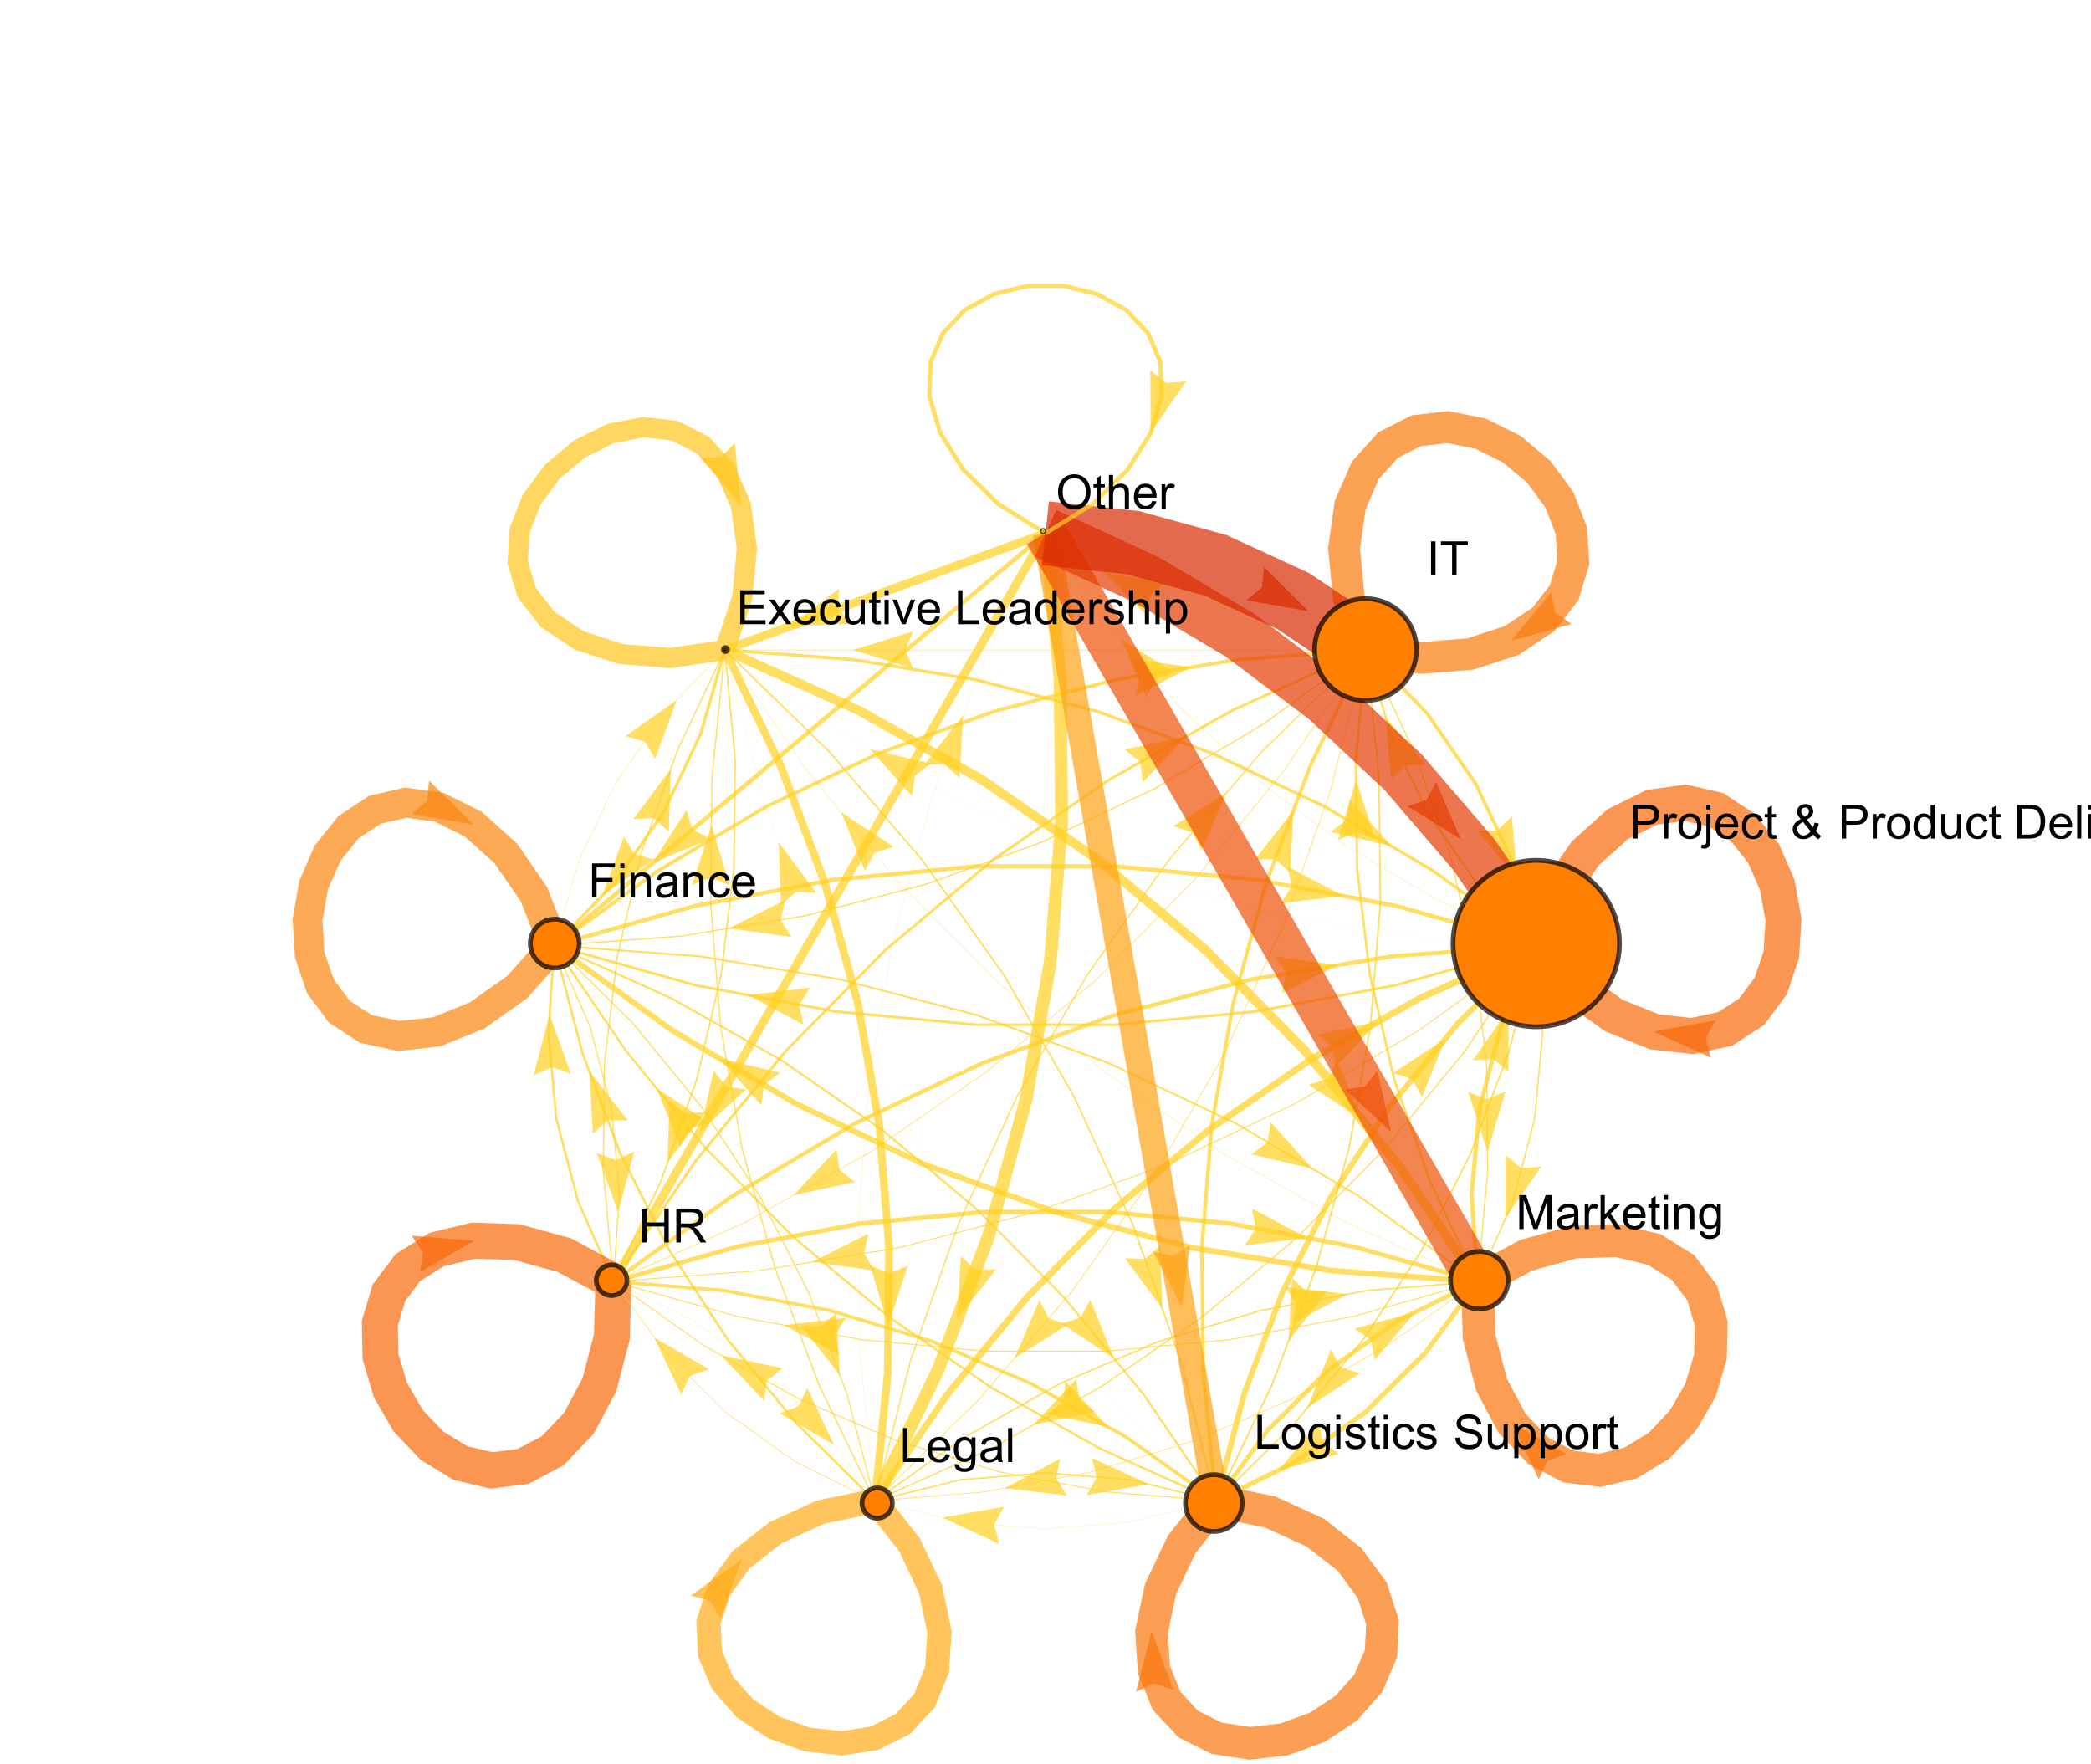 <?xml version="1.0" encoding="UTF-8"?>
<svg xmlns="http://www.w3.org/2000/svg" xmlns:xlink="http://www.w3.org/1999/xlink" width="441pt" height="372pt" viewBox="0 0 441 372" version="1.1">
<defs>
<g>
<symbol overflow="visible" id="glyph0-0">
<path style="stroke:none;" d="M 1.25 0 L 1.25 -6.25 L 6.25 -6.25 L 6.25 0 Z M 1.406 -0.156 L 6.094 -0.156 L 6.094 -6.094 L 1.406 -6.094 Z M 1.406 -0.156 "/>
</symbol>
<symbol overflow="visible" id="glyph0-1">
<path style="stroke:none;" d="M 0.789 0 L 0.789 -7.156 L 5.969 -7.156 L 5.969 -6.312 L 1.738 -6.312 L 1.738 -4.121 L 5.699 -4.121 L 5.699 -3.281 L 1.738 -3.281 L 1.738 -0.844 L 6.133 -0.844 L 6.133 0 Z M 0.789 0 "/>
</symbol>
<symbol overflow="visible" id="glyph0-2">
<path style="stroke:none;" d="M 0.074 0 L 1.969 -2.695 L 0.215 -5.188 L 1.312 -5.188 L 2.109 -3.969 C 2.258 -3.734 2.375 -3.543 2.469 -3.391 C 2.609 -3.602 2.742 -3.793 2.867 -3.961 L 3.742 -5.188 L 4.789 -5.188 L 3 -2.742 L 4.926 0 L 3.848 0 L 2.781 -1.609 L 2.5 -2.047 L 1.137 0 Z M 0.074 0 "/>
</symbol>
<symbol overflow="visible" id="glyph0-3">
<path style="stroke:none;" d="M 4.211 -1.672 L 5.117 -1.559 C 4.969 -1.027 4.703 -0.613 4.32 -0.32 C 3.93 -0.027 3.438 0.117 2.836 0.117 C 2.078 0.117 1.477 -0.113 1.031 -0.582 C 0.586 -1.047 0.363 -1.703 0.367 -2.547 C 0.363 -3.418 0.586 -4.098 1.039 -4.582 C 1.484 -5.062 2.07 -5.301 2.789 -5.305 C 3.48 -5.301 4.047 -5.066 4.488 -4.594 C 4.926 -4.121 5.145 -3.457 5.148 -2.602 C 5.145 -2.547 5.141 -2.469 5.141 -2.367 L 1.273 -2.367 C 1.305 -1.797 1.469 -1.359 1.758 -1.059 C 2.047 -0.754 2.406 -0.602 2.844 -0.605 C 3.16 -0.602 3.434 -0.688 3.664 -0.859 C 3.891 -1.027 4.074 -1.297 4.211 -1.672 Z M 1.324 -3.09 L 4.219 -3.09 C 4.18 -3.523 4.066 -3.852 3.887 -4.07 C 3.605 -4.406 3.242 -4.574 2.797 -4.578 C 2.391 -4.574 2.051 -4.441 1.777 -4.172 C 1.5 -3.902 1.352 -3.539 1.324 -3.09 Z M 1.324 -3.09 "/>
</symbol>
<symbol overflow="visible" id="glyph0-4">
<path style="stroke:none;" d="M 4.043 -1.898 L 4.906 -1.789 C 4.809 -1.188 4.566 -0.723 4.18 -0.387 C 3.789 -0.051 3.312 0.117 2.75 0.117 C 2.035 0.117 1.465 -0.113 1.035 -0.578 C 0.602 -1.039 0.387 -1.703 0.391 -2.574 C 0.387 -3.129 0.48 -3.621 0.668 -4.043 C 0.852 -4.461 1.133 -4.773 1.516 -4.988 C 1.895 -5.195 2.309 -5.301 2.754 -5.305 C 3.316 -5.301 3.773 -5.16 4.133 -4.875 C 4.488 -4.59 4.719 -4.184 4.824 -3.664 L 3.969 -3.531 C 3.883 -3.879 3.738 -4.141 3.535 -4.316 C 3.324 -4.488 3.078 -4.574 2.789 -4.578 C 2.344 -4.574 1.98 -4.418 1.707 -4.102 C 1.426 -3.785 1.289 -3.281 1.293 -2.598 C 1.289 -1.898 1.422 -1.395 1.691 -1.078 C 1.957 -0.762 2.305 -0.602 2.738 -0.605 C 3.082 -0.602 3.371 -0.707 3.602 -0.922 C 3.832 -1.133 3.98 -1.461 4.043 -1.898 Z M 4.043 -1.898 "/>
</symbol>
<symbol overflow="visible" id="glyph0-5">
<path style="stroke:none;" d="M 4.059 0 L 4.059 -0.762 C 3.652 -0.176 3.105 0.117 2.414 0.117 C 2.105 0.117 1.816 0.059 1.555 -0.059 C 1.285 -0.176 1.09 -0.32 0.965 -0.5 C 0.836 -0.672 0.746 -0.891 0.695 -1.152 C 0.656 -1.32 0.637 -1.594 0.641 -1.973 L 0.641 -5.188 L 1.52 -5.188 L 1.52 -2.309 C 1.516 -1.848 1.535 -1.539 1.57 -1.383 C 1.625 -1.148 1.742 -0.965 1.922 -0.836 C 2.102 -0.703 2.32 -0.637 2.586 -0.641 C 2.848 -0.637 3.098 -0.707 3.328 -0.844 C 3.559 -0.977 3.723 -1.16 3.82 -1.395 C 3.914 -1.625 3.961 -1.961 3.965 -2.406 L 3.965 -5.188 L 4.844 -5.188 L 4.844 0 Z M 4.059 0 "/>
</symbol>
<symbol overflow="visible" id="glyph0-6">
<path style="stroke:none;" d="M 2.578 -0.785 L 2.703 -0.008 C 2.453 0.047 2.234 0.07 2.039 0.07 C 1.719 0.07 1.469 0.02 1.297 -0.082 C 1.117 -0.184 0.996 -0.316 0.926 -0.48 C 0.855 -0.645 0.82 -0.988 0.82 -1.52 L 0.82 -4.5 L 0.176 -4.5 L 0.176 -5.188 L 0.82 -5.188 L 0.82 -6.469 L 1.695 -6.996 L 1.695 -5.188 L 2.578 -5.188 L 2.578 -4.5 L 1.695 -4.5 L 1.695 -1.469 C 1.691 -1.215 1.707 -1.055 1.742 -0.984 C 1.77 -0.914 1.82 -0.855 1.891 -0.812 C 1.957 -0.77 2.059 -0.75 2.191 -0.75 C 2.289 -0.75 2.418 -0.762 2.578 -0.785 Z M 2.578 -0.785 "/>
</symbol>
<symbol overflow="visible" id="glyph0-7">
<path style="stroke:none;" d="M 0.664 -6.148 L 0.664 -7.156 L 1.543 -7.156 L 1.543 -6.148 Z M 0.664 0 L 0.664 -5.188 L 1.543 -5.188 L 1.543 0 Z M 0.664 0 "/>
</symbol>
<symbol overflow="visible" id="glyph0-8">
<path style="stroke:none;" d="M 2.102 0 L 0.125 -5.188 L 1.055 -5.188 L 2.168 -2.078 C 2.285 -1.742 2.395 -1.395 2.5 -1.035 C 2.574 -1.305 2.684 -1.633 2.828 -2.023 L 3.98 -5.188 L 4.883 -5.188 L 2.922 0 Z M 2.102 0 "/>
</symbol>
<symbol overflow="visible" id="glyph0-9">
<path style="stroke:none;" d="M 0.734 0 L 0.734 -7.156 L 1.68 -7.156 L 1.68 -0.844 L 5.203 -0.844 L 5.203 0 Z M 0.734 0 "/>
</symbol>
<symbol overflow="visible" id="glyph0-10">
<path style="stroke:none;" d="M 4.043 -0.641 C 3.715 -0.359 3.398 -0.164 3.102 -0.055 C 2.797 0.062 2.477 0.117 2.133 0.117 C 1.562 0.117 1.125 -0.02 0.82 -0.301 C 0.512 -0.574 0.355 -0.93 0.359 -1.367 C 0.355 -1.617 0.414 -1.852 0.531 -2.062 C 0.645 -2.273 0.797 -2.441 0.988 -2.566 C 1.172 -2.691 1.383 -2.785 1.621 -2.855 C 1.789 -2.898 2.051 -2.945 2.402 -2.988 C 3.113 -3.074 3.633 -3.172 3.969 -3.289 C 3.969 -3.406 3.973 -3.484 3.977 -3.52 C 3.973 -3.875 3.891 -4.129 3.727 -4.277 C 3.5 -4.473 3.164 -4.57 2.727 -4.574 C 2.309 -4.57 2.004 -4.496 1.809 -4.355 C 1.609 -4.207 1.465 -3.953 1.371 -3.59 L 0.512 -3.707 C 0.586 -4.07 0.715 -4.367 0.898 -4.598 C 1.074 -4.82 1.336 -4.996 1.676 -5.121 C 2.012 -5.242 2.402 -5.301 2.852 -5.305 C 3.293 -5.301 3.652 -5.25 3.93 -5.148 C 4.203 -5.043 4.406 -4.91 4.539 -4.754 C 4.668 -4.59 4.758 -4.391 4.812 -4.156 C 4.84 -4 4.855 -3.73 4.859 -3.344 L 4.859 -2.172 C 4.855 -1.352 4.875 -0.836 4.914 -0.621 C 4.949 -0.402 5.023 -0.195 5.137 0 L 4.219 0 C 4.125 -0.18 4.066 -0.391 4.043 -0.641 Z M 3.969 -2.602 C 3.648 -2.469 3.172 -2.355 2.535 -2.27 C 2.172 -2.215 1.914 -2.156 1.766 -2.094 C 1.613 -2.023 1.5 -1.93 1.418 -1.809 C 1.336 -1.68 1.293 -1.539 1.297 -1.391 C 1.293 -1.152 1.383 -0.957 1.562 -0.805 C 1.738 -0.645 2 -0.566 2.344 -0.57 C 2.68 -0.566 2.98 -0.641 3.246 -0.793 C 3.508 -0.938 3.699 -1.141 3.828 -1.402 C 3.918 -1.598 3.965 -1.891 3.969 -2.281 Z M 3.969 -2.602 "/>
</symbol>
<symbol overflow="visible" id="glyph0-11">
<path style="stroke:none;" d="M 4.023 0 L 4.023 -0.656 C 3.691 -0.141 3.207 0.117 2.574 0.117 C 2.156 0.117 1.777 0.004 1.434 -0.223 C 1.086 -0.449 0.816 -0.766 0.629 -1.18 C 0.434 -1.586 0.34 -2.055 0.344 -2.586 C 0.34 -3.102 0.426 -3.574 0.602 -3.996 C 0.77 -4.418 1.027 -4.738 1.375 -4.965 C 1.719 -5.188 2.105 -5.301 2.535 -5.305 C 2.844 -5.301 3.121 -5.234 3.367 -5.105 C 3.609 -4.969 3.809 -4.797 3.965 -4.59 L 3.965 -7.156 L 4.84 -7.156 L 4.84 0 Z M 1.246 -2.586 C 1.242 -1.922 1.383 -1.426 1.664 -1.098 C 1.945 -0.766 2.273 -0.602 2.656 -0.605 C 3.039 -0.602 3.367 -0.758 3.637 -1.074 C 3.902 -1.387 4.035 -1.867 4.039 -2.516 C 4.035 -3.219 3.898 -3.738 3.629 -4.074 C 3.352 -4.402 3.016 -4.57 2.617 -4.574 C 2.223 -4.57 1.895 -4.41 1.637 -4.094 C 1.371 -3.773 1.242 -3.27 1.246 -2.586 Z M 1.246 -2.586 "/>
</symbol>
<symbol overflow="visible" id="glyph0-12">
<path style="stroke:none;" d="M 0.648 0 L 0.648 -5.188 L 1.441 -5.188 L 1.441 -4.398 C 1.641 -4.766 1.824 -5.008 2 -5.129 C 2.168 -5.242 2.355 -5.301 2.562 -5.305 C 2.855 -5.301 3.16 -5.207 3.469 -5.02 L 3.164 -4.203 C 2.949 -4.328 2.734 -4.395 2.52 -4.395 C 2.324 -4.395 2.148 -4.336 2 -4.219 C 1.844 -4.102 1.738 -3.941 1.676 -3.742 C 1.574 -3.426 1.523 -3.082 1.527 -2.715 L 1.527 0 Z M 0.648 0 "/>
</symbol>
<symbol overflow="visible" id="glyph0-13">
<path style="stroke:none;" d="M 0.309 -1.547 L 1.176 -1.684 C 1.223 -1.332 1.359 -1.066 1.582 -0.883 C 1.805 -0.695 2.117 -0.602 2.52 -0.605 C 2.922 -0.602 3.219 -0.684 3.418 -0.852 C 3.609 -1.012 3.707 -1.207 3.711 -1.43 C 3.707 -1.625 3.621 -1.781 3.453 -1.898 C 3.328 -1.977 3.031 -2.074 2.555 -2.195 C 1.906 -2.355 1.457 -2.496 1.211 -2.617 C 0.961 -2.734 0.773 -2.898 0.645 -3.113 C 0.516 -3.32 0.449 -3.555 0.453 -3.809 C 0.449 -4.039 0.504 -4.25 0.613 -4.449 C 0.719 -4.645 0.863 -4.809 1.047 -4.941 C 1.18 -5.039 1.363 -5.125 1.602 -5.199 C 1.836 -5.266 2.09 -5.301 2.363 -5.305 C 2.766 -5.301 3.125 -5.242 3.434 -5.129 C 3.742 -5.008 3.969 -4.852 4.117 -4.652 C 4.262 -4.449 4.363 -4.18 4.418 -3.848 L 3.559 -3.73 C 3.516 -3.996 3.402 -4.203 3.219 -4.355 C 3.027 -4.5 2.766 -4.574 2.426 -4.578 C 2.02 -4.574 1.73 -4.508 1.562 -4.379 C 1.387 -4.242 1.301 -4.086 1.305 -3.91 C 1.301 -3.793 1.336 -3.691 1.41 -3.602 C 1.48 -3.504 1.594 -3.426 1.75 -3.367 C 1.832 -3.332 2.09 -3.258 2.523 -3.145 C 3.145 -2.977 3.578 -2.84 3.824 -2.734 C 4.07 -2.629 4.262 -2.477 4.402 -2.273 C 4.539 -2.07 4.609 -1.82 4.613 -1.523 C 4.609 -1.23 4.523 -0.953 4.355 -0.695 C 4.184 -0.434 3.938 -0.234 3.617 -0.094 C 3.289 0.047 2.926 0.117 2.523 0.117 C 1.848 0.117 1.336 -0.02 0.984 -0.301 C 0.629 -0.578 0.402 -0.996 0.309 -1.547 Z M 0.309 -1.547 "/>
</symbol>
<symbol overflow="visible" id="glyph0-14">
<path style="stroke:none;" d="M 0.66 0 L 0.66 -7.156 L 1.539 -7.156 L 1.539 -4.59 C 1.945 -5.062 2.461 -5.301 3.09 -5.305 C 3.473 -5.301 3.809 -5.227 4.09 -5.074 C 4.371 -4.922 4.574 -4.711 4.699 -4.445 C 4.82 -4.176 4.879 -3.789 4.883 -3.285 L 4.883 0 L 4.004 0 L 4.004 -3.285 C 4 -3.723 3.906 -4.043 3.719 -4.246 C 3.527 -4.445 3.258 -4.547 2.91 -4.547 C 2.648 -4.547 2.402 -4.477 2.176 -4.344 C 1.941 -4.203 1.777 -4.02 1.684 -3.793 C 1.582 -3.559 1.535 -3.242 1.539 -2.836 L 1.539 0 Z M 0.66 0 "/>
</symbol>
<symbol overflow="visible" id="glyph0-15">
<path style="stroke:none;" d="M 0.66 1.988 L 0.66 -5.188 L 1.461 -5.188 L 1.461 -4.512 C 1.645 -4.773 1.859 -4.969 2.098 -5.105 C 2.336 -5.234 2.625 -5.301 2.965 -5.305 C 3.406 -5.301 3.797 -5.188 4.137 -4.961 C 4.473 -4.73 4.727 -4.41 4.902 -3.996 C 5.07 -3.582 5.156 -3.125 5.16 -2.633 C 5.156 -2.098 5.062 -1.621 4.875 -1.199 C 4.684 -0.773 4.406 -0.449 4.043 -0.223 C 3.68 0.004 3.297 0.117 2.898 0.117 C 2.605 0.117 2.344 0.059 2.109 -0.066 C 1.875 -0.188 1.684 -0.348 1.539 -0.539 L 1.539 1.988 Z M 1.453 -2.562 C 1.453 -1.891 1.586 -1.398 1.859 -1.082 C 2.125 -0.762 2.453 -0.602 2.844 -0.605 C 3.23 -0.602 3.566 -0.77 3.844 -1.102 C 4.121 -1.43 4.258 -1.941 4.262 -2.637 C 4.258 -3.297 4.121 -3.789 3.852 -4.121 C 3.578 -4.445 3.258 -4.609 2.883 -4.613 C 2.508 -4.609 2.176 -4.434 1.887 -4.086 C 1.598 -3.734 1.453 -3.227 1.453 -2.562 Z M 1.453 -2.562 "/>
</symbol>
<symbol overflow="visible" id="glyph0-16">
<path style="stroke:none;" d="M 0.82 0 L 0.82 -7.156 L 5.648 -7.156 L 5.648 -6.312 L 1.766 -6.312 L 1.766 -4.098 L 5.125 -4.098 L 5.125 -3.25 L 1.766 -3.25 L 1.766 0 Z M 0.82 0 "/>
</symbol>
<symbol overflow="visible" id="glyph0-17">
<path style="stroke:none;" d="M 0.66 0 L 0.66 -5.188 L 1.449 -5.188 L 1.449 -4.449 C 1.828 -5.016 2.379 -5.301 3.102 -5.305 C 3.41 -5.301 3.699 -5.246 3.961 -5.133 C 4.223 -5.02 4.418 -4.871 4.551 -4.691 C 4.68 -4.508 4.77 -4.293 4.824 -4.043 C 4.855 -3.879 4.875 -3.594 4.875 -3.188 L 4.875 0 L 3.992 0 L 3.992 -3.156 C 3.988 -3.512 3.957 -3.777 3.891 -3.957 C 3.82 -4.129 3.699 -4.27 3.527 -4.379 C 3.352 -4.48 3.145 -4.535 2.914 -4.539 C 2.535 -4.535 2.215 -4.418 1.945 -4.184 C 1.672 -3.945 1.535 -3.492 1.539 -2.832 L 1.539 0 Z M 0.66 0 "/>
</symbol>
<symbol overflow="visible" id="glyph0-18">
<path style="stroke:none;" d="M 0.801 0 L 0.801 -7.156 L 1.75 -7.156 L 1.75 -4.219 L 5.469 -4.219 L 5.469 -7.156 L 6.414 -7.156 L 6.414 0 L 5.469 0 L 5.469 -3.375 L 1.75 -3.375 L 1.75 0 Z M 0.801 0 "/>
</symbol>
<symbol overflow="visible" id="glyph0-19">
<path style="stroke:none;" d="M 0.785 0 L 0.785 -7.156 L 3.961 -7.156 C 4.598 -7.152 5.082 -7.09 5.414 -6.965 C 5.746 -6.836 6.012 -6.609 6.211 -6.285 C 6.406 -5.957 6.504 -5.598 6.508 -5.203 C 6.504 -4.695 6.34 -4.266 6.016 -3.922 C 5.684 -3.57 5.176 -3.352 4.492 -3.258 C 4.738 -3.137 4.93 -3.016 5.062 -2.898 C 5.336 -2.645 5.598 -2.328 5.852 -1.949 L 7.094 0 L 5.902 0 L 4.957 -1.488 C 4.676 -1.918 4.445 -2.246 4.27 -2.473 C 4.09 -2.699 3.93 -2.859 3.789 -2.953 C 3.645 -3.043 3.5 -3.105 3.359 -3.145 C 3.25 -3.164 3.074 -3.176 2.832 -3.18 L 1.734 -3.18 L 1.734 0 Z M 1.734 -4 L 3.77 -4 C 4.199 -3.996 4.539 -4.039 4.785 -4.133 C 5.027 -4.219 5.211 -4.363 5.34 -4.562 C 5.465 -4.758 5.531 -4.973 5.531 -5.203 C 5.531 -5.539 5.406 -5.816 5.164 -6.039 C 4.914 -6.254 4.527 -6.363 4 -6.367 L 1.734 -6.367 Z M 1.734 -4 "/>
</symbol>
<symbol overflow="visible" id="glyph0-20">
<path style="stroke:none;" d="M 0.5 0.43 L 1.352 0.555 C 1.387 0.816 1.484 1.008 1.648 1.133 C 1.863 1.289 2.164 1.371 2.543 1.375 C 2.949 1.371 3.262 1.289 3.488 1.133 C 3.707 0.969 3.859 0.742 3.938 0.449 C 3.98 0.266 4 -0.109 4 -0.68 C 3.613 -0.227 3.133 0 2.562 0 C 1.844 0 1.293 -0.254 0.906 -0.77 C 0.512 -1.281 0.316 -1.898 0.32 -2.621 C 0.316 -3.113 0.406 -3.57 0.59 -3.988 C 0.766 -4.406 1.023 -4.73 1.367 -4.961 C 1.703 -5.188 2.105 -5.301 2.57 -5.305 C 3.176 -5.301 3.68 -5.055 4.082 -4.562 L 4.082 -5.188 L 4.891 -5.188 L 4.891 -0.703 C 4.887 0.102 4.805 0.672 4.645 1.012 C 4.477 1.348 4.215 1.613 3.863 1.812 C 3.504 2.004 3.066 2.102 2.547 2.105 C 1.926 2.102 1.426 1.965 1.047 1.688 C 0.664 1.406 0.48 0.984 0.5 0.43 Z M 1.227 -2.688 C 1.223 -2.004 1.359 -1.508 1.629 -1.195 C 1.898 -0.883 2.238 -0.727 2.648 -0.727 C 3.047 -0.727 3.383 -0.879 3.66 -1.191 C 3.93 -1.5 4.066 -1.988 4.07 -2.656 C 4.066 -3.289 3.926 -3.77 3.648 -4.09 C 3.363 -4.41 3.023 -4.57 2.633 -4.574 C 2.238 -4.57 1.906 -4.41 1.637 -4.098 C 1.359 -3.777 1.223 -3.309 1.227 -2.688 Z M 1.227 -2.688 "/>
</symbol>
<symbol overflow="visible" id="glyph0-21">
<path style="stroke:none;" d="M 0.641 0 L 0.641 -7.156 L 1.52 -7.156 L 1.52 0 Z M 0.641 0 "/>
</symbol>
<symbol overflow="visible" id="glyph0-22">
<path style="stroke:none;" d="M 0.332 -2.594 C 0.328 -3.551 0.594 -4.262 1.133 -4.727 C 1.574 -5.109 2.121 -5.301 2.766 -5.305 C 3.477 -5.301 4.059 -5.066 4.512 -4.602 C 4.965 -4.133 5.191 -3.488 5.191 -2.664 C 5.191 -1.996 5.09 -1.473 4.891 -1.09 C 4.688 -0.707 4.395 -0.41 4.016 -0.199 C 3.629 0.012 3.215 0.117 2.766 0.117 C 2.039 0.117 1.449 -0.113 1.004 -0.582 C 0.551 -1.043 0.328 -1.715 0.332 -2.594 Z M 1.234 -2.594 C 1.23 -1.926 1.375 -1.43 1.668 -1.102 C 1.957 -0.77 2.324 -0.602 2.766 -0.605 C 3.199 -0.602 3.559 -0.77 3.852 -1.102 C 4.141 -1.434 4.289 -1.938 4.289 -2.621 C 4.289 -3.262 4.141 -3.75 3.852 -4.078 C 3.555 -4.406 3.195 -4.57 2.766 -4.574 C 2.324 -4.57 1.957 -4.406 1.668 -4.082 C 1.375 -3.75 1.23 -3.254 1.234 -2.594 Z M 1.234 -2.594 "/>
</symbol>
<symbol overflow="visible" id="glyph0-23">
<path style="stroke:none;" d="M 0.449 -2.301 L 1.344 -2.379 C 1.383 -2.02 1.48 -1.723 1.637 -1.496 C 1.789 -1.262 2.031 -1.078 2.359 -0.938 C 2.684 -0.797 3.051 -0.727 3.457 -0.727 C 3.816 -0.727 4.133 -0.777 4.414 -0.887 C 4.688 -0.992 4.895 -1.141 5.031 -1.328 C 5.164 -1.512 5.23 -1.719 5.234 -1.945 C 5.23 -2.168 5.168 -2.363 5.039 -2.531 C 4.906 -2.695 4.691 -2.836 4.395 -2.953 C 4.199 -3.027 3.773 -3.141 3.117 -3.301 C 2.461 -3.457 2 -3.609 1.738 -3.75 C 1.395 -3.93 1.141 -4.148 0.973 -4.414 C 0.805 -4.676 0.719 -4.977 0.723 -5.309 C 0.719 -5.668 0.82 -6.004 1.027 -6.32 C 1.23 -6.633 1.531 -6.871 1.926 -7.035 C 2.32 -7.195 2.758 -7.277 3.242 -7.281 C 3.77 -7.277 4.238 -7.191 4.645 -7.023 C 5.047 -6.848 5.359 -6.598 5.578 -6.27 C 5.797 -5.938 5.914 -5.559 5.934 -5.141 L 5.023 -5.074 C 4.973 -5.523 4.809 -5.863 4.527 -6.098 C 4.242 -6.328 3.828 -6.445 3.281 -6.445 C 2.707 -6.445 2.289 -6.34 2.027 -6.129 C 1.766 -5.918 1.633 -5.664 1.637 -5.371 C 1.633 -5.109 1.727 -4.898 1.914 -4.734 C 2.094 -4.57 2.57 -4.398 3.34 -4.227 C 4.109 -4.047 4.637 -3.895 4.926 -3.77 C 5.34 -3.574 5.648 -3.332 5.848 -3.039 C 6.047 -2.742 6.145 -2.402 6.148 -2.023 C 6.145 -1.637 6.035 -1.277 5.82 -0.941 C 5.598 -0.602 5.285 -0.34 4.879 -0.156 C 4.469 0.027 4.008 0.117 3.5 0.121 C 2.852 0.117 2.309 0.027 1.871 -0.16 C 1.43 -0.348 1.086 -0.633 0.84 -1.012 C 0.59 -1.391 0.461 -1.82 0.449 -2.301 Z M 0.449 -2.301 "/>
</symbol>
<symbol overflow="visible" id="glyph0-24">
<path style="stroke:none;" d="M 0.742 0 L 0.742 -7.156 L 2.168 -7.156 L 3.863 -2.09 C 4.016 -1.617 4.129 -1.266 4.203 -1.031 C 4.281 -1.289 4.41 -1.672 4.586 -2.18 L 6.297 -7.156 L 7.574 -7.156 L 7.574 0 L 6.66 0 L 6.66 -5.992 L 4.578 0 L 3.727 0 L 1.656 -6.094 L 1.656 0 Z M 0.742 0 "/>
</symbol>
<symbol overflow="visible" id="glyph0-25">
<path style="stroke:none;" d="M 0.664 0 L 0.664 -7.156 L 1.543 -7.156 L 1.543 -3.078 L 3.625 -5.188 L 4.762 -5.188 L 2.777 -3.262 L 4.961 0 L 3.875 0 L 2.164 -2.652 L 1.543 -2.055 L 1.543 0 Z M 0.664 0 "/>
</symbol>
<symbol overflow="visible" id="glyph0-26">
<path style="stroke:none;" d="M 0.773 0 L 0.773 -7.156 L 3.473 -7.156 C 3.945 -7.152 4.309 -7.133 4.562 -7.09 C 4.91 -7.027 5.203 -6.914 5.441 -6.754 C 5.68 -6.586 5.871 -6.355 6.016 -6.062 C 6.16 -5.766 6.234 -5.441 6.234 -5.086 C 6.234 -4.477 6.039 -3.961 5.652 -3.543 C 5.266 -3.117 4.566 -2.906 3.555 -2.91 L 1.719 -2.91 L 1.719 0 Z M 1.719 -3.754 L 3.57 -3.754 C 4.18 -3.75 4.613 -3.863 4.871 -4.094 C 5.125 -4.32 5.254 -4.641 5.258 -5.059 C 5.254 -5.355 5.18 -5.613 5.031 -5.828 C 4.879 -6.039 4.68 -6.18 4.434 -6.25 C 4.273 -6.289 3.98 -6.309 3.551 -6.312 L 1.719 -6.312 Z M 1.719 -3.754 "/>
</symbol>
<symbol overflow="visible" id="glyph0-27">
<path style="stroke:none;" d="M 0.656 -6.137 L 0.656 -7.156 L 1.531 -7.156 L 1.531 -6.137 Z M -0.461 2.012 L -0.293 1.266 C -0.117 1.309 0.02 1.328 0.121 1.332 C 0.297 1.328 0.43 1.27 0.523 1.152 C 0.609 1.031 0.656 0.734 0.656 0.266 L 0.656 -5.188 L 1.531 -5.188 L 1.531 0.281 C 1.527 0.922 1.445 1.367 1.285 1.617 C 1.07 1.941 0.719 2.102 0.23 2.105 C -0.008 2.102 -0.234 2.07 -0.461 2.012 Z M -0.461 2.012 "/>
</symbol>
<symbol overflow="visible" id="glyph0-28">
<path style="stroke:none;" d="M 4.75 -0.844 C 4.457 -0.52 4.141 -0.277 3.801 -0.117 C 3.457 0.039 3.09 0.117 2.695 0.121 C 1.961 0.117 1.379 -0.129 0.953 -0.621 C 0.602 -1.023 0.426 -1.473 0.43 -1.973 C 0.426 -2.414 0.57 -2.812 0.855 -3.172 C 1.141 -3.523 1.566 -3.836 2.133 -4.109 C 1.809 -4.477 1.594 -4.777 1.488 -5.012 C 1.379 -5.238 1.324 -5.465 1.328 -5.684 C 1.324 -6.113 1.492 -6.484 1.832 -6.805 C 2.168 -7.117 2.594 -7.277 3.105 -7.281 C 3.59 -7.277 3.988 -7.129 4.301 -6.832 C 4.613 -6.531 4.77 -6.168 4.77 -5.75 C 4.77 -5.066 4.316 -4.488 3.418 -4.008 L 4.703 -2.375 C 4.848 -2.656 4.961 -2.988 5.043 -3.367 L 5.957 -3.172 C 5.797 -2.543 5.586 -2.031 5.32 -1.633 C 5.648 -1.191 6.02 -0.824 6.441 -0.531 L 5.852 0.164 C 5.492 -0.062 5.125 -0.398 4.75 -0.844 Z M 2.965 -4.574 C 3.344 -4.797 3.59 -4.996 3.703 -5.168 C 3.812 -5.336 3.867 -5.52 3.871 -5.727 C 3.867 -5.969 3.789 -6.168 3.637 -6.324 C 3.48 -6.477 3.289 -6.555 3.062 -6.559 C 2.82 -6.555 2.621 -6.48 2.465 -6.328 C 2.305 -6.172 2.227 -5.984 2.23 -5.766 C 2.227 -5.656 2.254 -5.539 2.316 -5.418 C 2.371 -5.293 2.457 -5.164 2.574 -5.031 Z M 4.199 -1.539 L 2.586 -3.535 C 2.109 -3.246 1.789 -2.984 1.625 -2.746 C 1.453 -2.5 1.371 -2.262 1.375 -2.027 C 1.371 -1.738 1.488 -1.438 1.723 -1.125 C 1.953 -0.812 2.277 -0.656 2.703 -0.656 C 2.965 -0.656 3.238 -0.738 3.523 -0.902 C 3.801 -1.066 4.027 -1.277 4.199 -1.539 Z M 4.199 -1.539 "/>
</symbol>
<symbol overflow="visible" id="glyph0-29">
<path style="stroke:none;" d="M 0.773 0 L 0.773 -7.156 L 3.238 -7.156 C 3.789 -7.152 4.215 -7.121 4.512 -7.055 C 4.918 -6.961 5.266 -6.789 5.562 -6.543 C 5.938 -6.219 6.219 -5.809 6.406 -5.316 C 6.59 -4.816 6.684 -4.25 6.688 -3.617 C 6.684 -3.07 6.621 -2.59 6.496 -2.172 C 6.367 -1.75 6.203 -1.402 6.008 -1.129 C 5.805 -0.852 5.59 -0.637 5.355 -0.48 C 5.121 -0.32 4.836 -0.199 4.504 -0.121 C 4.168 -0.039 3.785 0 3.355 0 Z M 1.719 -0.844 L 3.246 -0.844 C 3.715 -0.844 4.082 -0.887 4.355 -0.977 C 4.621 -1.062 4.836 -1.188 5 -1.348 C 5.219 -1.57 5.395 -1.871 5.523 -2.25 C 5.645 -2.629 5.707 -3.09 5.711 -3.633 C 5.707 -4.383 5.586 -4.957 5.344 -5.359 C 5.098 -5.758 4.797 -6.027 4.449 -6.168 C 4.191 -6.262 3.785 -6.309 3.223 -6.312 L 1.719 -6.312 Z M 1.719 -0.844 "/>
</symbol>
<symbol overflow="visible" id="glyph0-30">
<path style="stroke:none;" d="M 0.621 1.996 L 0.523 1.172 C 0.711 1.223 0.879 1.246 1.023 1.25 C 1.219 1.246 1.375 1.215 1.496 1.152 C 1.609 1.086 1.707 0.996 1.781 0.879 C 1.836 0.789 1.926 0.57 2.051 0.227 C 2.066 0.176 2.09 0.102 2.129 0.008 L 0.16 -5.188 L 1.109 -5.188 L 2.188 -2.184 C 2.324 -1.797 2.449 -1.395 2.562 -0.98 C 2.66 -1.379 2.781 -1.773 2.926 -2.164 L 4.031 -5.188 L 4.914 -5.188 L 2.938 0.086 C 2.723 0.652 2.559 1.047 2.445 1.266 C 2.285 1.555 2.105 1.766 1.906 1.902 C 1.703 2.035 1.465 2.102 1.188 2.105 C 1.016 2.102 0.828 2.066 0.621 1.996 Z M 0.621 1.996 "/>
</symbol>
<symbol overflow="visible" id="glyph0-31">
<path style="stroke:none;" d="M 0.934 0 L 0.934 -7.156 L 1.879 -7.156 L 1.879 0 Z M 0.934 0 "/>
</symbol>
<symbol overflow="visible" id="glyph0-32">
<path style="stroke:none;" d="M 2.594 0 L 2.594 -6.312 L 0.234 -6.312 L 0.234 -7.156 L 5.906 -7.156 L 5.906 -6.312 L 3.539 -6.312 L 3.539 0 Z M 2.594 0 "/>
</symbol>
<symbol overflow="visible" id="glyph0-33">
<path style="stroke:none;" d="M 0.484 -3.484 C 0.48 -4.672 0.801 -5.602 1.441 -6.277 C 2.078 -6.945 2.898 -7.281 3.91 -7.285 C 4.566 -7.281 5.164 -7.125 5.695 -6.809 C 6.227 -6.492 6.629 -6.051 6.91 -5.488 C 7.184 -4.922 7.324 -4.281 7.328 -3.57 C 7.324 -2.84 7.176 -2.191 6.887 -1.621 C 6.59 -1.047 6.176 -0.613 5.645 -0.32 C 5.105 -0.027 4.527 0.117 3.906 0.121 C 3.23 0.117 2.629 -0.043 2.098 -0.367 C 1.566 -0.691 1.164 -1.137 0.895 -1.699 C 0.617 -2.262 0.48 -2.855 0.484 -3.484 Z M 1.461 -3.473 C 1.457 -2.609 1.691 -1.93 2.156 -1.434 C 2.617 -0.934 3.199 -0.684 3.902 -0.688 C 4.613 -0.684 5.199 -0.934 5.66 -1.438 C 6.121 -1.938 6.352 -2.652 6.352 -3.574 C 6.352 -4.156 6.25 -4.664 6.055 -5.098 C 5.855 -5.531 5.57 -5.867 5.191 -6.109 C 4.812 -6.348 4.387 -6.469 3.914 -6.469 C 3.242 -6.469 2.664 -6.238 2.184 -5.777 C 1.699 -5.316 1.457 -4.547 1.461 -3.473 Z M 1.461 -3.473 "/>
</symbol>
</g>
</defs>
<g id="surface35">
<path style="fill:none;stroke-width:4.266;stroke-linecap:butt;stroke-linejoin:miter;stroke:rgb(99.998%,77.867%,11.575%);stroke-opacity:0.7;stroke-miterlimit:3.25;" d="M 152.875 137.086 L 141.305 138.77 L 130.914 137.938 L 122.18 135.086 L 115.5 130.645 L 111.129 125.02 L 109.172 118.637 L 109.574 111.941 L 112.121 105.402 L 116.477 99.504 L 122.188 94.711 L 128.754 91.449 L 135.637 90.074 L 142.301 90.84 L 148.246 93.875 L 153.027 99.156 L 156.238 106.508 L 157.531 115.605 L 156.547 125.98 L 152.875 137.086 "/>
<path style=" stroke:none;fill-rule:evenodd;fill:rgb(99.998%,77.867%,11.575%);fill-opacity:0.7;" d="M 147.719 96.531 L 151.969 96.457 L 154.996 93.469 L 156.258 106.645 Z M 147.719 96.531 "/>
<path style="fill:none;stroke-width:0.656;stroke-linecap:butt;stroke-linejoin:miter;stroke:rgb(99.998%,82.011%,12.695%);stroke-opacity:0.7;stroke-miterlimit:3.25;" d="M 152.875 137.086 L 147.723 154.883 L 140.008 171.203 L 129.734 186.043 L 116.895 199.406 "/>
<path style=" stroke:none;fill-rule:evenodd;fill:rgb(99.998%,82.011%,12.695%);fill-opacity:0.7;" d="M 131.594 176.43 L 133.766 180.086 L 137.859 181.238 L 127.031 188.855 Z M 131.594 176.43 "/>
<path style="fill:none;stroke-width:0.328;stroke-linecap:butt;stroke-linejoin:miter;stroke:rgb(99.998%,82.011%,12.695%);stroke-opacity:0.7;stroke-miterlimit:3.25;" d="M 152.875 137.086 L 155.047 160.355 L 154.781 183.199 L 152.086 205.613 L 146.953 227.598 L 139.391 249.152 L 129.391 270.277 "/>
<path style=" stroke:none;fill-rule:evenodd;fill:rgb(99.998%,82.011%,12.695%);fill-opacity:0.7;" d="M 141.219 232.012 L 144.422 234.809 L 148.672 234.625 L 140.762 245.242 Z M 141.219 232.012 "/>
<path style="fill:none;stroke-width:1.641;stroke-linecap:butt;stroke-linejoin:miter;stroke:rgb(99.998%,82.011%,12.695%);stroke-opacity:0.7;stroke-miterlimit:3.25;" d="M 152.875 137.086 L 164.625 161.445 L 173.961 186.23 L 180.891 211.441 L 185.41 237.078 L 187.523 263.141 L 187.223 289.625 L 184.52 316.535 "/>
<path style=" stroke:none;fill-rule:evenodd;fill:rgb(99.998%,82.011%,12.695%);fill-opacity:0.7;" d="M 183.531 266.914 L 187.461 268.539 L 191.426 267.004 L 187.336 279.594 Z M 183.531 266.914 "/>
<path style="fill:none;stroke-width:0.328;stroke-linecap:butt;stroke-linejoin:miter;stroke:rgb(99.998%,82.011%,12.695%);stroke-opacity:0.7;stroke-miterlimit:3.25;" d="M 152.875 137.086 L 174.902 158.547 L 194.523 181.402 L 211.73 205.648 L 226.531 231.281 L 238.926 258.309 L 248.906 286.727 L 256.48 316.535 "/>
<path style=" stroke:none;fill-rule:evenodd;fill:rgb(99.998%,82.011%,12.695%);fill-opacity:0.7;" d="M 237.215 265.352 L 241.461 265.531 L 244.664 262.734 L 245.125 275.965 Z M 237.215 265.352 "/>
<path style="fill:none;stroke-width:1.969;stroke-linecap:butt;stroke-linejoin:miter;stroke:rgb(99.998%,82.011%,12.695%);stroke-opacity:0.7;stroke-miterlimit:3.25;" d="M 152.875 137.086 L 180.918 149.719 L 207.168 164.484 L 231.633 181.383 L 254.309 200.41 L 275.195 221.566 L 294.297 244.855 L 311.609 270.277 "/>
<path style=" stroke:none;fill-rule:evenodd;fill:rgb(99.998%,82.011%,12.695%);fill-opacity:0.7;" d="M 275.996 228.77 L 280.051 227.488 L 282.102 223.762 L 287.062 236.035 Z M 275.996 228.77 "/>
<path style="fill:none;stroke-width:0.656;stroke-linecap:butt;stroke-linejoin:miter;stroke:rgb(99.998%,82.011%,12.695%);stroke-opacity:0.7;stroke-miterlimit:3.25;" d="M 152.875 137.086 L 179.848 139.09 L 205.98 143.398 L 231.281 150.004 L 255.742 158.906 L 279.367 170.105 L 302.152 183.609 L 324.105 199.406 "/>
<path style=" stroke:none;fill-rule:evenodd;fill:rgb(99.998%,82.011%,12.695%);fill-opacity:0.7;" d="M 280.641 175.453 L 284.012 172.859 L 284.664 168.656 L 293.523 178.496 Z M 280.641 175.453 "/>
<path style="fill:none;stroke-width:0.084;stroke-linecap:butt;stroke-linejoin:miter;stroke:rgb(99.998%,82.011%,12.695%);stroke-opacity:0.7;stroke-miterlimit:3.25;" d="M 116.895 199.406 L 122.047 181.605 L 129.762 165.285 L 140.039 150.445 L 152.875 137.086 "/>
<path style=" stroke:none;fill-rule:evenodd;fill:rgb(99.998%,82.011%,12.695%);fill-opacity:0.7;" d="M 138.176 160.062 L 136.004 156.406 L 131.91 155.254 L 142.738 147.637 Z M 138.176 160.062 "/>
<path style="fill:none;stroke-width:6.269;stroke-linecap:butt;stroke-linejoin:miter;stroke:rgb(98.676%,52.762%,5.908%);stroke-opacity:0.7;stroke-miterlimit:3.25;" d="M 116.895 199.406 L 109.113 208.137 L 100.621 214.18 L 92.098 217.605 L 84.121 218.5 L 77.16 217 L 71.559 213.367 L 67.562 207.98 L 65.312 201.336 L 64.855 194.016 L 66.148 186.672 L 69.082 179.953 L 73.469 174.477 L 79.066 170.781 L 85.574 169.281 L 92.629 170.258 L 99.816 173.824 L 106.652 179.961 L 112.57 188.543 L 116.895 199.406 "/>
<path style=" stroke:none;fill-rule:evenodd;fill:rgb(98.676%,52.762%,5.908%);fill-opacity:0.7;" d="M 86.879 171.656 L 90.086 168.867 L 90.484 164.633 L 99.922 173.914 Z M 86.879 171.656 "/>
<path style="fill:none;stroke-width:0.252;stroke-linecap:butt;stroke-linejoin:miter;stroke:rgb(99.998%,82.011%,12.695%);stroke-opacity:0.7;stroke-miterlimit:3.25;" d="M 116.895 199.406 L 124.387 216.352 L 128.969 233.812 L 130.637 251.789 L 129.391 270.277 "/>
<path style=" stroke:none;fill-rule:evenodd;fill:rgb(99.998%,82.011%,12.695%);fill-opacity:0.7;" d="M 125.883 243.227 L 129.895 244.633 L 133.77 242.883 L 130.375 255.676 Z M 125.883 243.227 "/>
<path style="fill:none;stroke-width:0.252;stroke-linecap:butt;stroke-linejoin:miter;stroke:rgb(99.998%,82.011%,12.695%);stroke-opacity:0.7;stroke-miterlimit:3.25;" d="M 116.895 199.406 L 133.516 215.84 L 147.996 233.508 L 160.336 252.41 L 170.535 272.551 L 178.598 293.926 L 184.52 316.535 "/>
<path style=" stroke:none;fill-rule:evenodd;fill:rgb(99.998%,82.011%,12.695%);fill-opacity:0.7;" d="M 168.984 279.617 L 173.234 279.703 L 176.371 276.832 L 177.137 290.047 Z M 168.984 279.617 "/>
<path style="fill:none;stroke-width:0.42;stroke-linecap:butt;stroke-linejoin:miter;stroke:rgb(99.998%,82.011%,12.695%);stroke-opacity:0.7;stroke-miterlimit:3.25;" d="M 116.895 199.406 L 141.551 210.52 L 164.637 223.504 L 186.152 238.363 L 206.094 255.094 L 224.461 273.699 L 241.258 294.18 L 256.48 316.535 "/>
<path style=" stroke:none;fill-rule:evenodd;fill:rgb(99.998%,82.011%,12.695%);fill-opacity:0.7;" d="M 223.832 279.156 L 227.887 277.875 L 229.938 274.148 L 234.895 286.422 Z M 223.832 279.156 "/>
<path style="fill:none;stroke-width:0.392;stroke-linecap:butt;stroke-linejoin:miter;stroke:rgb(99.998%,82.011%,12.695%);stroke-opacity:0.7;stroke-miterlimit:3.25;" d="M 116.895 199.406 L 147.566 201.688 L 177.285 206.586 L 206.051 214.098 L 233.867 224.223 L 260.734 236.961 L 286.648 252.312 L 311.609 270.277 "/>
<path style=" stroke:none;fill-rule:evenodd;fill:rgb(99.998%,82.011%,12.695%);fill-opacity:0.7;" d="M 263.949 243.453 L 267.32 240.863 L 267.973 236.66 L 276.832 246.496 Z M 263.949 243.453 "/>
<path style="fill:none;stroke-width:0.868;stroke-linecap:butt;stroke-linejoin:miter;stroke:rgb(99.998%,82.011%,12.695%);stroke-opacity:0.7;stroke-miterlimit:3.25;" d="M 116.895 199.406 L 146.496 191.062 L 176.098 185.5 L 205.699 182.719 L 235.301 182.719 L 264.902 185.5 L 294.504 191.062 L 324.105 199.406 "/>
<path style=" stroke:none;fill-rule:evenodd;fill:rgb(99.998%,82.011%,12.695%);fill-opacity:0.7;" d="M 270.145 190.5 L 272.426 186.914 L 271.605 182.742 L 283.293 188.953 Z M 270.145 190.5 "/>
<path style="fill:none;stroke-width:0.756;stroke-linecap:butt;stroke-linejoin:miter;stroke:rgb(99.998%,82.011%,12.695%);stroke-opacity:0.7;stroke-miterlimit:3.25;" d="M 116.895 199.406 L 138.848 183.609 L 161.633 170.105 L 185.258 158.906 L 209.719 150.004 L 235.02 143.398 L 261.152 139.09 L 288.125 137.086 "/>
<path style=" stroke:none;fill-rule:evenodd;fill:rgb(99.998%,82.011%,12.695%);fill-opacity:0.7;" d="M 239.43 146.672 L 240.348 142.52 L 238.145 138.879 L 251.254 140.723 Z M 239.43 146.672 "/>
<path style="fill:none;stroke-width:0.267;stroke-linecap:butt;stroke-linejoin:miter;stroke:rgb(99.998%,82.011%,12.695%);stroke-opacity:0.7;stroke-miterlimit:3.25;" d="M 129.391 270.277 L 127.223 247.004 L 127.484 224.164 L 130.184 201.75 L 135.312 179.766 L 142.879 158.211 L 152.875 137.086 "/>
<path style=" stroke:none;fill-rule:evenodd;fill:rgb(99.998%,82.011%,12.695%);fill-opacity:0.7;" d="M 141.047 175.352 L 137.844 172.551 L 133.598 172.734 L 141.504 162.121 Z M 141.047 175.352 "/>
<path style="fill:none;stroke-width:0.49;stroke-linecap:butt;stroke-linejoin:miter;stroke:rgb(99.998%,82.011%,12.695%);stroke-opacity:0.7;stroke-miterlimit:3.25;" d="M 129.391 270.277 L 121.895 253.328 L 117.316 235.871 L 115.648 217.895 L 116.895 199.406 "/>
<path style=" stroke:none;fill-rule:evenodd;fill:rgb(99.998%,82.011%,12.695%);fill-opacity:0.7;" d="M 120.402 226.457 L 116.391 225.051 L 112.512 226.801 L 115.91 214.008 Z M 120.402 226.457 "/>
<path style="fill:none;stroke-width:7.577;stroke-linecap:butt;stroke-linejoin:miter;stroke:rgb(97.348%,40.794%,3.792%);stroke-opacity:0.7;stroke-miterlimit:3.25;" d="M 129.391 270.277 L 129.043 281.965 L 126.418 292.055 L 122.094 300.16 L 116.559 305.969 L 110.262 309.297 L 103.637 310.113 L 97.109 308.555 L 91.117 304.91 L 86.062 299.598 L 82.332 293.141 L 80.262 286.109 L 80.102 279.094 L 82.012 272.664 L 86.035 267.332 L 92.066 263.543 L 99.863 261.656 L 109.047 261.961 L 119.094 264.734 L 129.391 270.277 "/>
<path style=" stroke:none;fill-rule:evenodd;fill:rgb(97.348%,40.794%,3.792%);fill-opacity:0.7;" d="M 88.559 268.316 L 89.223 264.113 L 86.809 260.613 L 100.004 261.66 Z M 88.559 268.316 "/>
<path style="fill:none;stroke-width:0.045;stroke-linecap:butt;stroke-linejoin:miter;stroke:rgb(99.998%,82.011%,12.695%);stroke-opacity:0.7;stroke-miterlimit:3.25;" d="M 129.391 270.277 L 146.023 278.441 L 160.758 288.871 L 173.59 301.57 L 184.52 316.535 "/>
<path style=" stroke:none;fill-rule:evenodd;fill:rgb(99.998%,82.011%,12.695%);fill-opacity:0.7;" d="M 164.441 298.066 L 168.422 296.566 L 170.266 292.734 L 175.887 304.719 Z M 164.441 298.066 "/>
<path style="fill:none;stroke-width:0.713;stroke-linecap:butt;stroke-linejoin:miter;stroke:rgb(99.998%,82.011%,12.695%);stroke-opacity:0.7;stroke-miterlimit:3.25;" d="M 129.391 270.277 L 152.684 272.18 L 175.137 276.406 L 196.738 282.957 L 217.5 291.828 L 237.414 303.02 L 256.48 316.535 "/>
<path style=" stroke:none;fill-rule:evenodd;fill:rgb(99.998%,82.011%,12.695%);fill-opacity:0.7;" d="M 220.852 298.242 L 224.164 295.57 L 224.719 291.355 L 233.801 300.988 Z M 220.852 298.242 "/>
<path style="fill:none;stroke-width:0.936;stroke-linecap:butt;stroke-linejoin:miter;stroke:rgb(99.998%,82.011%,12.695%);stroke-opacity:0.7;stroke-miterlimit:3.25;" d="M 129.391 270.277 L 155.422 262.938 L 181.453 258.047 L 207.484 255.602 L 233.516 255.602 L 259.547 258.047 L 285.578 262.938 L 311.609 270.277 "/>
<path style=" stroke:none;fill-rule:evenodd;fill:rgb(99.998%,82.011%,12.695%);fill-opacity:0.7;" d="M 262.57 262.633 L 264.852 259.043 L 264.031 254.871 L 275.719 261.086 Z M 262.57 262.633 "/>
<path style="fill:none;stroke-width:0.847;stroke-linecap:butt;stroke-linejoin:miter;stroke:rgb(99.998%,82.011%,12.695%);stroke-opacity:0.7;stroke-miterlimit:3.25;" d="M 129.391 270.277 L 154.352 252.312 L 180.266 236.961 L 207.133 224.223 L 234.949 214.098 L 263.715 206.586 L 293.434 201.688 L 324.105 199.406 "/>
<path style=" stroke:none;fill-rule:evenodd;fill:rgb(99.998%,82.011%,12.695%);fill-opacity:0.7;" d="M 270.355 209.492 L 271.27 205.34 L 269.07 201.703 L 282.18 203.543 Z M 270.355 209.492 "/>
<path style="fill:none;stroke-width:0.579;stroke-linecap:butt;stroke-linejoin:miter;stroke:rgb(99.998%,82.011%,12.695%);stroke-opacity:0.7;stroke-miterlimit:3.25;" d="M 129.391 270.277 L 146.703 244.855 L 165.805 221.566 L 186.691 200.41 L 209.367 181.383 L 233.832 164.484 L 260.082 149.719 L 288.125 137.086 "/>
<path style=" stroke:none;fill-rule:evenodd;fill:rgb(99.998%,82.011%,12.695%);fill-opacity:0.7;" d="M 241.062 164.949 L 240.504 160.73 L 237.191 158.066 L 250.141 155.312 Z M 241.062 164.949 "/>
<path style="fill:none;stroke-width:0.271;stroke-linecap:butt;stroke-linejoin:miter;stroke:rgb(99.998%,82.011%,12.695%);stroke-opacity:0.7;stroke-miterlimit:3.25;" d="M 184.52 316.535 L 172.77 292.172 L 163.434 267.387 L 156.504 242.176 L 151.984 216.539 L 149.871 190.48 L 150.168 163.992 L 152.875 137.086 "/>
<path style=" stroke:none;fill-rule:evenodd;fill:rgb(99.998%,82.011%,12.695%);fill-opacity:0.7;" d="M 153.863 186.703 L 149.934 185.082 L 145.969 186.613 L 150.059 174.023 Z M 153.863 186.703 "/>
<path style="fill:none;stroke-width:0.496;stroke-linecap:butt;stroke-linejoin:miter;stroke:rgb(99.998%,82.011%,12.695%);stroke-opacity:0.7;stroke-miterlimit:3.25;" d="M 184.52 316.535 L 167.898 300.102 L 153.418 282.434 L 141.074 263.531 L 130.875 243.391 L 122.816 222.016 L 116.895 199.406 "/>
<path style=" stroke:none;fill-rule:evenodd;fill:rgb(99.998%,82.011%,12.695%);fill-opacity:0.7;" d="M 132.43 236.324 L 128.18 236.238 L 125.039 239.109 L 124.277 225.895 Z M 132.43 236.324 "/>
<path style="fill:none;stroke-width:0.135;stroke-linecap:butt;stroke-linejoin:miter;stroke:rgb(99.998%,82.011%,12.695%);stroke-opacity:0.7;stroke-miterlimit:3.25;" d="M 184.52 316.535 L 167.883 308.371 L 153.152 297.938 L 140.32 285.242 L 129.391 270.277 "/>
<path style=" stroke:none;fill-rule:evenodd;fill:rgb(99.998%,82.011%,12.695%);fill-opacity:0.7;" d="M 149.469 288.742 L 145.488 290.246 L 143.645 294.078 L 138.02 282.094 Z M 149.469 288.742 "/>
<path style="fill:none;stroke-width:5.099;stroke-linecap:butt;stroke-linejoin:miter;stroke:rgb(99.998%,67.229%,8.702%);stroke-opacity:0.7;stroke-miterlimit:3.25;" d="M 184.52 316.535 L 191.766 325.711 L 196.238 335.125 L 198.137 344.113 L 197.629 352.125 L 194.945 358.723 L 190.395 363.605 L 184.395 366.605 L 177.461 367.668 L 170.176 366.848 L 163.164 364.297 L 157.059 360.242 L 152.426 354.969 L 149.758 348.816 L 149.414 342.148 L 151.598 335.367 L 156.359 328.91 L 163.59 323.242 L 173.066 318.906 L 184.52 316.535 "/>
<path style=" stroke:none;fill-rule:evenodd;fill:rgb(99.998%,67.229%,8.702%);fill-opacity:0.7;" d="M 151.98 341.277 L 149.785 337.633 L 145.688 336.504 L 156.465 328.824 Z M 151.98 341.277 "/>
<path style="fill:none;stroke-width:0.316;stroke-linecap:butt;stroke-linejoin:miter;stroke:rgb(99.998%,82.011%,12.695%);stroke-opacity:0.7;stroke-miterlimit:3.25;" d="M 184.52 316.535 L 202.508 312.098 L 220.5 310.617 L 238.492 312.098 L 256.48 316.535 "/>
<path style=" stroke:none;fill-rule:evenodd;fill:rgb(99.998%,82.011%,12.695%);fill-opacity:0.7;" d="M 229.23 315.293 L 231.312 311.586 L 230.266 307.465 L 242.273 313.031 Z M 229.23 315.293 "/>
<path style="fill:none;stroke-width:0.316;stroke-linecap:butt;stroke-linejoin:miter;stroke:rgb(99.998%,82.011%,12.695%);stroke-opacity:0.7;stroke-miterlimit:3.25;" d="M 184.52 316.535 L 203.586 303.02 L 223.5 291.828 L 244.262 282.957 L 265.863 276.406 L 288.316 272.18 L 311.609 270.277 "/>
<path style=" stroke:none;fill-rule:evenodd;fill:rgb(99.998%,82.011%,12.695%);fill-opacity:0.7;" d="M 272.555 279.164 L 273.379 274.992 L 271.094 271.406 L 284.242 272.949 Z M 272.555 279.164 "/>
<path style="fill:none;stroke-width:1.399;stroke-linecap:butt;stroke-linejoin:miter;stroke:rgb(99.998%,82.011%,12.695%);stroke-opacity:0.7;stroke-miterlimit:3.25;" d="M 184.52 316.535 L 199.742 294.18 L 216.539 273.699 L 234.906 255.094 L 254.848 238.363 L 276.363 223.504 L 299.449 210.52 L 324.105 199.406 "/>
<path style=" stroke:none;fill-rule:evenodd;fill:rgb(99.998%,82.011%,12.695%);fill-opacity:0.7;" d="M 281.629 225.07 L 281.066 220.855 L 277.758 218.188 L 290.703 215.438 Z M 281.629 225.07 "/>
<path style="fill:none;stroke-width:0.271;stroke-linecap:butt;stroke-linejoin:miter;stroke:rgb(99.998%,82.011%,12.695%);stroke-opacity:0.7;stroke-miterlimit:3.25;" d="M 184.52 316.535 L 192.094 286.727 L 202.074 258.309 L 214.469 231.281 L 229.27 205.648 L 246.477 181.402 L 266.098 158.547 L 288.125 137.086 "/>
<path style=" stroke:none;fill-rule:evenodd;fill:rgb(99.998%,82.011%,12.695%);fill-opacity:0.7;" d="M 253.434 179.363 L 251.465 175.594 L 247.441 174.219 L 258.664 167.203 Z M 253.434 179.363 "/>
<path style="fill:none;stroke-width:0.045;stroke-linecap:butt;stroke-linejoin:miter;stroke:rgb(99.998%,82.011%,12.695%);stroke-opacity:0.7;stroke-miterlimit:3.25;" d="M 184.52 316.535 L 181.441 285.934 L 181.102 255.816 L 183.504 226.18 L 188.645 197.027 L 196.523 168.359 L 207.141 140.172 L 220.5 112.473 "/>
<path style=" stroke:none;fill-rule:evenodd;fill:rgb(99.998%,82.011%,12.695%);fill-opacity:0.7;" d="M 202.359 164.066 L 199.223 161.195 L 194.969 161.281 L 203.121 150.848 Z M 202.359 164.066 "/>
<path style="fill:none;stroke-width:0.024;stroke-linecap:butt;stroke-linejoin:miter;stroke:rgb(99.998%,82.011%,12.695%);stroke-opacity:0.7;stroke-miterlimit:3.25;" d="M 256.48 316.535 L 234.453 295.07 L 214.836 272.215 L 197.625 247.973 L 182.824 222.336 L 170.434 195.309 L 160.449 166.891 L 152.875 137.086 "/>
<path style=" stroke:none;fill-rule:evenodd;fill:rgb(99.998%,82.011%,12.695%);fill-opacity:0.7;" d="M 172.145 188.266 L 167.895 188.086 L 164.695 190.883 L 164.23 177.656 Z M 172.145 188.266 "/>
<path style="fill:none;stroke-width:0.457;stroke-linecap:butt;stroke-linejoin:miter;stroke:rgb(99.998%,82.011%,12.695%);stroke-opacity:0.7;stroke-miterlimit:3.25;" d="M 256.48 316.535 L 231.824 305.422 L 208.738 292.438 L 187.227 277.578 L 167.285 260.848 L 148.914 242.242 L 132.117 221.762 L 116.895 199.406 "/>
<path style=" stroke:none;fill-rule:evenodd;fill:rgb(99.998%,82.011%,12.695%);fill-opacity:0.7;" d="M 149.547 236.781 L 145.492 238.066 L 143.441 241.789 L 138.48 229.516 Z M 149.547 236.781 "/>
<path style="fill:none;stroke-width:0.217;stroke-linecap:butt;stroke-linejoin:miter;stroke:rgb(99.998%,82.011%,12.695%);stroke-opacity:0.7;stroke-miterlimit:3.25;" d="M 256.48 316.535 L 233.188 314.629 L 210.738 310.402 L 189.133 303.855 L 168.375 294.984 L 148.461 283.793 L 129.391 270.277 "/>
<path style=" stroke:none;fill-rule:evenodd;fill:rgb(99.998%,82.011%,12.695%);fill-opacity:0.7;" d="M 165.02 288.57 L 161.711 291.238 L 161.152 295.453 L 152.07 285.82 Z M 165.02 288.57 "/>
<path style="fill:none;stroke-width:0.048;stroke-linecap:butt;stroke-linejoin:miter;stroke:rgb(99.998%,82.011%,12.695%);stroke-opacity:0.7;stroke-miterlimit:3.25;" d="M 256.48 316.535 L 238.492 320.973 L 220.5 322.453 L 202.508 320.973 L 184.52 316.535 "/>
<path style=" stroke:none;fill-rule:evenodd;fill:rgb(99.998%,82.011%,12.695%);fill-opacity:0.7;" d="M 211.77 317.777 L 209.688 321.484 L 210.734 325.605 L 198.727 320.039 Z M 211.77 317.777 "/>
<path style="fill:none;stroke-width:6.859;stroke-linecap:butt;stroke-linejoin:miter;stroke:rgb(98.013%,46.794%,4.852%);stroke-opacity:0.7;stroke-miterlimit:3.25;" d="M 256.48 316.535 L 267.934 318.906 L 277.41 323.242 L 284.641 328.91 L 289.402 335.367 L 291.586 342.148 L 291.242 348.816 L 288.574 354.969 L 283.941 360.242 L 277.836 364.297 L 270.824 366.848 L 263.539 367.668 L 256.605 366.605 L 250.605 363.605 L 246.055 358.723 L 243.371 352.125 L 242.863 344.113 L 244.762 335.125 L 249.234 325.711 L 256.48 316.535 "/>
<path style=" stroke:none;fill-rule:evenodd;fill:rgb(98.013%,46.794%,4.852%);fill-opacity:0.7;" d="M 247.461 356.402 L 243.438 355.02 L 239.57 356.793 L 242.891 343.98 Z M 247.461 356.402 "/>
<path style="fill:none;stroke-width:0.939;stroke-linecap:butt;stroke-linejoin:miter;stroke:rgb(99.998%,82.011%,12.695%);stroke-opacity:0.7;stroke-miterlimit:3.25;" d="M 256.48 316.535 L 267.41 301.57 L 280.242 288.871 L 294.977 278.441 L 311.609 270.277 "/>
<path style=" stroke:none;fill-rule:evenodd;fill:rgb(99.998%,82.011%,12.695%);fill-opacity:0.7;" d="M 289.938 286.84 L 289.148 282.664 L 285.695 280.18 L 298.473 276.723 Z M 289.938 286.84 "/>
<path style="fill:none;stroke-width:1.179;stroke-linecap:butt;stroke-linejoin:miter;stroke:rgb(99.998%,82.011%,12.695%);stroke-opacity:0.7;stroke-miterlimit:3.25;" d="M 256.48 316.535 L 262.402 293.926 L 270.465 272.551 L 280.664 252.41 L 293.004 233.508 L 307.484 215.84 L 324.105 199.406 "/>
<path style=" stroke:none;fill-rule:evenodd;fill:rgb(99.998%,82.011%,12.695%);fill-opacity:0.7;" d="M 299.902 231.32 L 297.852 227.594 L 293.793 226.312 L 304.859 219.043 Z M 299.902 231.32 "/>
<path style="fill:none;stroke-width:0.77;stroke-linecap:butt;stroke-linejoin:miter;stroke:rgb(99.998%,82.011%,12.695%);stroke-opacity:0.7;stroke-miterlimit:3.25;" d="M 256.48 316.535 L 253.777 289.625 L 253.477 263.141 L 255.59 237.078 L 260.109 211.441 L 267.039 186.23 L 276.375 161.445 L 288.125 137.086 "/>
<path style=" stroke:none;fill-rule:evenodd;fill:rgb(99.998%,82.011%,12.695%);fill-opacity:0.7;" d="M 272.082 184.051 L 268.941 181.18 L 264.691 181.266 L 272.84 170.832 Z M 272.082 184.051 "/>
<path style="fill:none;stroke-width:0.071;stroke-linecap:butt;stroke-linejoin:miter;stroke:rgb(99.998%,82.011%,12.695%);stroke-opacity:0.7;stroke-miterlimit:3.25;" d="M 311.609 270.277 L 283.57 257.641 L 257.316 242.875 L 232.852 225.98 L 210.176 206.953 L 189.289 185.793 L 170.188 162.504 L 152.875 137.086 "/>
<path style=" stroke:none;fill-rule:evenodd;fill:rgb(99.998%,82.011%,12.695%);fill-opacity:0.7;" d="M 188.488 178.59 L 184.434 179.871 L 182.383 183.598 L 177.422 171.324 Z M 188.488 178.59 "/>
<path style="fill:none;stroke-width:1.188;stroke-linecap:butt;stroke-linejoin:miter;stroke:rgb(99.998%,82.011%,12.695%);stroke-opacity:0.7;stroke-miterlimit:3.25;" d="M 311.609 270.277 L 280.938 267.992 L 251.219 263.098 L 222.453 255.586 L 194.637 245.461 L 167.77 232.723 L 141.855 217.371 L 116.895 199.406 "/>
<path style=" stroke:none;fill-rule:evenodd;fill:rgb(99.998%,82.011%,12.695%);fill-opacity:0.7;" d="M 164.555 226.23 L 161.184 228.82 L 160.531 233.023 L 151.672 223.188 Z M 164.555 226.23 "/>
<path style="fill:none;stroke-width:0.214;stroke-linecap:butt;stroke-linejoin:miter;stroke:rgb(99.998%,82.011%,12.695%);stroke-opacity:0.7;stroke-miterlimit:3.25;" d="M 311.609 270.277 L 285.578 277.613 L 259.547 282.508 L 233.516 284.953 L 207.484 284.953 L 181.453 282.508 L 155.422 277.613 L 129.391 270.277 "/>
<path style=" stroke:none;fill-rule:evenodd;fill:rgb(99.998%,82.011%,12.695%);fill-opacity:0.7;" d="M 178.43 277.922 L 176.148 281.512 L 176.969 285.684 L 165.281 279.469 Z M 178.43 277.922 "/>
<path style="fill:none;stroke-width:0.142;stroke-linecap:butt;stroke-linejoin:miter;stroke:rgb(99.998%,82.011%,12.695%);stroke-opacity:0.7;stroke-miterlimit:3.25;" d="M 311.609 270.277 L 292.539 283.793 L 272.625 294.984 L 251.867 303.855 L 230.262 310.402 L 207.812 314.629 L 184.52 316.535 "/>
<path style=" stroke:none;fill-rule:evenodd;fill:rgb(99.998%,82.011%,12.695%);fill-opacity:0.7;" d="M 223.57 307.645 L 222.75 311.816 L 225.031 315.406 L 211.887 313.863 Z M 223.57 307.645 "/>
<path style="fill:none;stroke-width:0.998;stroke-linecap:butt;stroke-linejoin:miter;stroke:rgb(99.998%,82.011%,12.695%);stroke-opacity:0.7;stroke-miterlimit:3.25;" d="M 311.609 270.277 L 300.68 285.242 L 287.848 297.938 L 273.117 308.371 L 256.48 316.535 "/>
<path style=" stroke:none;fill-rule:evenodd;fill:rgb(99.998%,82.011%,12.695%);fill-opacity:0.7;" d="M 278.156 299.969 L 278.941 304.148 L 282.395 306.633 L 269.617 310.086 Z M 278.156 299.969 "/>
<path style="fill:none;stroke-width:6.911;stroke-linecap:butt;stroke-linejoin:miter;stroke:rgb(97.96%,46.315%,4.768%);stroke-opacity:0.7;stroke-miterlimit:3.25;" d="M 311.609 270.277 L 321.906 264.734 L 331.953 261.961 L 341.137 261.656 L 348.934 263.543 L 354.965 267.332 L 358.988 272.664 L 360.898 279.094 L 360.738 286.109 L 358.668 293.141 L 354.938 299.598 L 349.883 304.91 L 343.891 308.555 L 337.363 310.113 L 330.738 309.297 L 324.441 305.969 L 318.906 300.16 L 314.582 292.055 L 311.957 281.965 L 311.609 270.277 "/>
<path style=" stroke:none;fill-rule:evenodd;fill:rgb(97.96%,46.315%,4.768%);fill-opacity:0.7;" d="M 330.324 306.617 L 326.355 308.145 L 324.535 311.988 L 318.84 300.035 Z M 330.324 306.617 "/>
<path style="fill:none;stroke-width:0.902;stroke-linecap:butt;stroke-linejoin:miter;stroke:rgb(99.998%,82.011%,12.695%);stroke-opacity:0.7;stroke-miterlimit:3.25;" d="M 311.609 270.277 L 310.363 251.789 L 312.031 233.812 L 316.613 216.352 L 324.105 199.406 "/>
<path style=" stroke:none;fill-rule:evenodd;fill:rgb(99.998%,82.011%,12.695%);fill-opacity:0.7;" d="M 318.152 226.027 L 314.859 223.332 L 310.621 223.648 L 318.188 212.789 Z M 318.152 226.027 "/>
<path style="fill:none;stroke-width:0.499;stroke-linecap:butt;stroke-linejoin:miter;stroke:rgb(99.998%,82.011%,12.695%);stroke-opacity:0.7;stroke-miterlimit:3.25;" d="M 311.609 270.277 L 301.609 249.152 L 294.047 227.598 L 288.914 205.613 L 286.219 183.199 L 285.953 160.355 L 288.125 137.086 "/>
<path style=" stroke:none;fill-rule:evenodd;fill:rgb(99.998%,82.011%,12.695%);fill-opacity:0.7;" d="M 290.098 177.09 L 286.129 175.555 L 282.199 177.18 L 286.004 164.5 Z M 290.098 177.09 "/>
<path style="fill:none;stroke-width:0.016;stroke-linecap:butt;stroke-linejoin:miter;stroke:rgb(99.998%,82.011%,12.695%);stroke-opacity:0.7;stroke-miterlimit:3.25;" d="M 324.105 199.406 L 297.133 197.398 L 271 193.094 L 245.703 186.488 L 221.242 177.586 L 197.617 166.383 L 174.828 152.883 L 152.875 137.086 "/>
<path style=" stroke:none;fill-rule:evenodd;fill:rgb(99.998%,82.011%,12.695%);fill-opacity:0.7;" d="M 196.344 161.039 L 192.969 163.633 L 192.316 167.832 L 183.457 157.996 Z M 196.344 161.039 "/>
<path style="fill:none;stroke-width:0.558;stroke-linecap:butt;stroke-linejoin:miter;stroke:rgb(99.998%,82.011%,12.695%);stroke-opacity:0.7;stroke-miterlimit:3.25;" d="M 324.105 199.406 L 294.504 207.75 L 264.902 213.312 L 235.301 216.098 L 205.699 216.098 L 176.098 213.312 L 146.496 207.75 L 116.895 199.406 "/>
<path style=" stroke:none;fill-rule:evenodd;fill:rgb(99.998%,82.011%,12.695%);fill-opacity:0.7;" d="M 170.855 208.312 L 168.574 211.898 L 169.395 216.074 L 157.707 209.859 Z M 170.855 208.312 "/>
<path style="fill:none;stroke-width:0.212;stroke-linecap:butt;stroke-linejoin:miter;stroke:rgb(99.998%,82.011%,12.695%);stroke-opacity:0.7;stroke-miterlimit:3.25;" d="M 324.105 199.406 L 299.145 217.371 L 273.23 232.723 L 246.363 245.461 L 218.547 255.586 L 189.781 263.098 L 160.062 267.992 L 129.391 270.277 "/>
<path style=" stroke:none;fill-rule:evenodd;fill:rgb(99.998%,82.011%,12.695%);fill-opacity:0.7;" d="M 183.141 260.188 L 182.227 264.344 L 184.426 267.98 L 171.316 266.141 Z M 183.141 260.188 "/>
<path style="fill:none;stroke-width:0.267;stroke-linecap:butt;stroke-linejoin:miter;stroke:rgb(99.998%,82.011%,12.695%);stroke-opacity:0.7;stroke-miterlimit:3.25;" d="M 324.105 199.406 L 308.883 221.762 L 292.086 242.242 L 273.715 260.848 L 253.773 277.578 L 232.262 292.438 L 209.176 305.422 L 184.52 316.535 "/>
<path style=" stroke:none;fill-rule:evenodd;fill:rgb(99.998%,82.011%,12.695%);fill-opacity:0.7;" d="M 226.996 290.871 L 227.555 295.086 L 230.867 297.754 L 217.918 300.504 Z M 226.996 290.871 "/>
<path style="fill:none;stroke-width:0.338;stroke-linecap:butt;stroke-linejoin:miter;stroke:rgb(99.998%,82.011%,12.695%);stroke-opacity:0.7;stroke-miterlimit:3.25;" d="M 324.105 199.406 L 318.184 222.016 L 310.125 243.391 L 299.926 263.531 L 287.582 282.434 L 273.102 300.102 L 256.48 316.535 "/>
<path style=" stroke:none;fill-rule:evenodd;fill:rgb(99.998%,82.011%,12.695%);fill-opacity:0.7;" d="M 280.684 284.621 L 282.738 288.348 L 286.793 289.629 L 275.73 296.898 Z M 280.684 284.621 "/>
<path style="fill:none;stroke-width:0.299;stroke-linecap:butt;stroke-linejoin:miter;stroke:rgb(99.998%,82.011%,12.695%);stroke-opacity:0.7;stroke-miterlimit:3.25;" d="M 324.105 199.406 L 325.352 217.895 L 323.684 235.871 L 319.105 253.328 L 311.609 270.277 "/>
<path style=" stroke:none;fill-rule:evenodd;fill:rgb(99.998%,82.011%,12.695%);fill-opacity:0.7;" d="M 317.562 243.656 L 320.855 246.352 L 325.094 246.035 L 317.527 256.895 Z M 317.562 243.656 "/>
<path style="fill:none;stroke-width:7.542;stroke-linecap:butt;stroke-linejoin:miter;stroke:rgb(97.377%,41.054%,3.838%);stroke-opacity:0.7;stroke-miterlimit:3.25;" d="M 324.105 199.406 L 328.43 188.543 L 334.348 179.961 L 341.184 173.824 L 348.371 170.258 L 355.426 169.281 L 361.934 170.781 L 367.531 174.477 L 371.918 179.953 L 374.852 186.672 L 376.145 194.016 L 375.688 201.336 L 373.438 207.98 L 369.441 213.367 L 363.84 217 L 356.879 218.5 L 348.902 217.605 L 340.379 214.18 L 331.887 208.137 L 324.105 199.406 "/>
<path style=" stroke:none;fill-rule:evenodd;fill:rgb(97.377%,41.054%,3.838%);fill-opacity:0.7;" d="M 361.805 215.215 L 359.742 218.938 L 360.816 223.051 L 348.773 217.555 Z M 361.805 215.215 "/>
<path style="fill:none;stroke-width:0.433;stroke-linecap:butt;stroke-linejoin:miter;stroke:rgb(99.998%,82.011%,12.695%);stroke-opacity:0.7;stroke-miterlimit:3.25;" d="M 324.105 199.406 L 311.266 186.043 L 300.992 171.203 L 293.277 154.883 L 288.125 137.086 "/>
<path style=" stroke:none;fill-rule:evenodd;fill:rgb(99.998%,82.011%,12.695%);fill-opacity:0.7;" d="M 300.672 161.305 L 296.422 161.355 L 293.375 164.324 L 292.191 151.141 Z M 300.672 161.305 "/>
<path style="fill:none;stroke-width:0.063;stroke-linecap:butt;stroke-linejoin:miter;stroke:rgb(99.998%,82.011%,12.695%);stroke-opacity:0.7;stroke-miterlimit:3.25;" d="M 324.105 199.406 L 302.867 189.648 L 283.219 178 L 265.156 164.457 L 248.68 149.02 L 233.797 131.691 L 220.5 112.473 "/>
<path style=" stroke:none;fill-rule:evenodd;fill:rgb(99.998%,82.011%,12.695%);fill-opacity:0.7;" d="M 247.727 141.848 L 243.699 143.223 L 241.734 146.992 L 236.496 134.836 Z M 247.727 141.848 "/>
<path style="fill:none;stroke-width:0.134;stroke-linecap:butt;stroke-linejoin:miter;stroke:rgb(99.998%,82.011%,12.695%);stroke-opacity:0.7;stroke-miterlimit:3.25;" d="M 288.125 137.086 L 152.875 137.086 "/>
<path style=" stroke:none;fill-rule:evenodd;fill:rgb(99.998%,82.011%,12.695%);fill-opacity:0.7;" d="M 192.562 133.137 L 190.98 137.086 L 192.562 141.031 L 179.926 137.086 Z M 192.562 133.137 "/>
<path style="fill:none;stroke-width:0.268;stroke-linecap:butt;stroke-linejoin:miter;stroke:rgb(99.998%,82.011%,12.695%);stroke-opacity:0.7;stroke-miterlimit:3.25;" d="M 288.125 137.086 L 266.172 152.883 L 243.383 166.383 L 219.758 177.586 L 195.297 186.488 L 170 193.094 L 143.867 197.398 L 116.895 199.406 "/>
<path style=" stroke:none;fill-rule:evenodd;fill:rgb(99.998%,82.011%,12.695%);fill-opacity:0.7;" d="M 165.59 189.816 L 164.672 193.969 L 166.871 197.609 L 153.766 195.77 Z M 165.59 189.816 "/>
<path style="fill:none;stroke-width:0.148;stroke-linecap:butt;stroke-linejoin:miter;stroke:rgb(99.998%,82.011%,12.695%);stroke-opacity:0.7;stroke-miterlimit:3.25;" d="M 288.125 137.086 L 270.812 162.504 L 251.711 185.793 L 230.824 206.953 L 208.148 225.98 L 183.684 242.875 L 157.43 257.641 L 129.391 270.277 "/>
<path style=" stroke:none;fill-rule:evenodd;fill:rgb(99.998%,82.011%,12.695%);fill-opacity:0.7;" d="M 176.449 242.414 L 177.008 246.629 L 180.32 249.297 L 167.375 252.051 Z M 176.449 242.414 "/>
<path style="fill:none;stroke-width:0.161;stroke-linecap:butt;stroke-linejoin:miter;stroke:rgb(99.998%,82.011%,12.695%);stroke-opacity:0.7;stroke-miterlimit:3.25;" d="M 288.125 137.086 L 280.551 166.891 L 270.566 195.309 L 258.176 222.336 L 243.375 247.973 L 226.164 272.215 L 206.547 295.07 L 184.52 316.535 "/>
<path style=" stroke:none;fill-rule:evenodd;fill:rgb(99.998%,82.011%,12.695%);fill-opacity:0.7;" d="M 219.211 274.258 L 221.176 278.027 L 225.203 279.398 L 213.977 286.414 Z M 219.211 274.258 "/>
<path style="fill:none;stroke-width:0.349;stroke-linecap:butt;stroke-linejoin:miter;stroke:rgb(99.998%,82.011%,12.695%);stroke-opacity:0.7;stroke-miterlimit:3.25;" d="M 288.125 137.086 L 290.832 163.992 L 291.129 190.48 L 289.016 216.539 L 284.496 242.176 L 277.566 267.387 L 268.23 292.172 L 256.48 316.535 "/>
<path style=" stroke:none;fill-rule:evenodd;fill:rgb(99.998%,82.011%,12.695%);fill-opacity:0.7;" d="M 272.523 269.57 L 275.664 272.438 L 279.914 272.352 L 271.766 282.785 Z M 272.523 269.57 "/>
<path style="fill:none;stroke-width:0.255;stroke-linecap:butt;stroke-linejoin:miter;stroke:rgb(99.998%,82.011%,12.695%);stroke-opacity:0.7;stroke-miterlimit:3.25;" d="M 288.125 137.086 L 298.121 158.211 L 305.688 179.766 L 310.816 201.75 L 313.516 224.164 L 313.777 247.004 L 311.609 270.277 "/>
<path style=" stroke:none;fill-rule:evenodd;fill:rgb(99.998%,82.011%,12.695%);fill-opacity:0.7;" d="M 309.637 230.273 L 313.602 231.809 L 317.535 230.184 L 313.73 242.863 Z M 309.637 230.273 "/>
<path style="fill:none;stroke-width:0.738;stroke-linecap:butt;stroke-linejoin:miter;stroke:rgb(99.998%,82.011%,12.695%);stroke-opacity:0.7;stroke-miterlimit:3.25;" d="M 288.125 137.086 L 300.961 150.445 L 311.238 165.285 L 318.953 181.605 L 324.105 199.406 "/>
<path style=" stroke:none;fill-rule:evenodd;fill:rgb(99.998%,82.011%,12.695%);fill-opacity:0.7;" d="M 311.555 175.188 L 315.809 175.137 L 318.852 172.168 L 320.035 185.352 Z M 311.555 175.188 "/>
<path style="fill:none;stroke-width:6.683;stroke-linecap:butt;stroke-linejoin:miter;stroke:rgb(98.198%,48.46%,5.147%);stroke-opacity:0.7;stroke-miterlimit:3.25;" d="M 288.125 137.086 L 284.453 125.98 L 283.469 115.605 L 284.762 106.508 L 287.973 99.156 L 292.754 93.875 L 298.699 90.84 L 305.363 90.074 L 312.246 91.449 L 318.812 94.711 L 324.523 99.504 L 328.879 105.402 L 331.426 111.941 L 331.828 118.637 L 329.871 125.02 L 325.5 130.645 L 318.82 135.086 L 310.086 137.938 L 299.695 138.77 L 288.125 137.086 "/>
<path style=" stroke:none;fill-rule:evenodd;fill:rgb(98.198%,48.46%,5.147%);fill-opacity:0.7;" d="M 327.164 124.965 L 327.977 129.137 L 331.445 131.598 L 318.688 135.129 Z M 327.164 124.965 "/>
<path style="fill:none;stroke-width:0.013;stroke-linecap:butt;stroke-linejoin:miter;stroke:rgb(99.998%,82.011%,12.695%);stroke-opacity:0.7;stroke-miterlimit:3.25;" d="M 288.125 137.086 L 269.699 135.102 L 252.289 130.336 L 235.887 122.793 L 220.5 112.473 "/>
<path style=" stroke:none;fill-rule:evenodd;fill:rgb(99.998%,82.011%,12.695%);fill-opacity:0.7;" d="M 245.68 122.957 L 242.457 125.73 L 242.035 129.961 L 232.652 120.621 Z M 245.68 122.957 "/>
<path style="fill:none;stroke-width:1.805;stroke-linecap:butt;stroke-linejoin:miter;stroke:rgb(99.998%,82.011%,12.695%);stroke-opacity:0.7;stroke-miterlimit:3.25;" d="M 220.5 112.473 L 152.875 137.086 "/>
<path style=" stroke:none;fill-rule:evenodd;fill:rgb(99.998%,82.011%,12.695%);fill-opacity:0.7;" d="M 176.922 124.129 L 176.789 128.379 L 179.625 131.551 L 166.402 132.16 Z M 176.922 124.129 "/>
<path style="fill:none;stroke-width:0.902;stroke-linecap:butt;stroke-linejoin:miter;stroke:rgb(99.998%,82.011%,12.695%);stroke-opacity:0.7;stroke-miterlimit:3.25;" d="M 220.5 112.473 L 116.895 199.406 "/>
<path style=" stroke:none;fill-rule:evenodd;fill:rgb(99.998%,82.011%,12.695%);fill-opacity:0.7;" d="M 144.758 170.875 L 146.086 174.914 L 149.832 176.922 L 137.617 182.02 Z M 144.758 170.875 "/>
<path style="fill:none;stroke-width:1.805;stroke-linecap:butt;stroke-linejoin:miter;stroke:rgb(99.998%,82.011%,12.695%);stroke-opacity:0.7;stroke-miterlimit:3.25;" d="M 220.5 112.473 L 129.391 270.277 "/>
<path style=" stroke:none;fill-rule:evenodd;fill:rgb(99.998%,82.011%,12.695%);fill-opacity:0.7;" d="M 150.512 225.801 L 153.141 229.141 L 157.348 229.746 L 147.613 238.715 Z M 150.512 225.801 "/>
<path style="fill:none;stroke-width:2.708;stroke-linecap:butt;stroke-linejoin:miter;stroke:rgb(99.998%,82.011%,12.695%);stroke-opacity:0.7;stroke-miterlimit:3.25;" d="M 220.5 112.473 L 223.578 143.07 L 223.914 173.191 L 221.516 202.824 L 216.375 231.977 L 208.496 260.645 L 197.875 288.832 L 184.52 316.535 "/>
<path style=" stroke:none;fill-rule:evenodd;fill:rgb(99.998%,82.011%,12.695%);fill-opacity:0.7;" d="M 202.656 264.941 L 205.797 267.809 L 210.047 267.723 L 201.898 278.156 Z M 202.656 264.941 "/>
<path style="fill:none;stroke-width:5.415;stroke-linecap:butt;stroke-linejoin:miter;stroke:rgb(99.887%,63.689%,7.84%);stroke-opacity:0.7;stroke-miterlimit:3.25;" d="M 220.5 112.473 L 256.48 316.535 "/>
<path style=" stroke:none;fill-rule:evenodd;fill:rgb(99.887%,63.689%,7.84%);fill-opacity:0.7;" d="M 243.203 263.965 L 247.367 264.836 L 250.98 262.594 L 249.285 275.723 Z M 243.203 263.965 "/>
<path style="fill:none;stroke-width:9.025;stroke-linecap:butt;stroke-linejoin:miter;stroke:rgb(93.71%,31.966%,2.599%);stroke-opacity:0.7;stroke-miterlimit:3.25;" d="M 220.5 112.473 L 311.609 270.277 "/>
<path style=" stroke:none;fill-rule:evenodd;fill:rgb(93.71%,31.966%,2.599%);fill-opacity:0.7;" d="M 283.652 229.746 L 287.859 229.141 L 290.488 225.801 L 293.387 238.715 Z M 283.652 229.746 "/>
<path style="fill:none;stroke-width:10.83;stroke-linecap:butt;stroke-linejoin:miter;stroke:rgb(89.33%,24.445%,1.759%);stroke-opacity:0.7;stroke-miterlimit:3.25;" d="M 220.5 112.473 L 241.738 122.227 L 261.391 133.879 L 279.449 147.422 L 295.926 162.855 L 310.809 180.184 L 324.105 199.406 "/>
<path style=" stroke:none;fill-rule:evenodd;fill:rgb(89.33%,24.445%,1.759%);fill-opacity:0.7;" d="M 296.879 170.031 L 300.906 168.656 L 302.871 164.883 L 308.109 177.043 Z M 296.879 170.031 "/>
<path style="fill:none;stroke-width:13.537;stroke-linecap:butt;stroke-linejoin:miter;stroke:rgb(84.949%,16.924%,0.92%);stroke-opacity:0.7;stroke-miterlimit:3.25;" d="M 220.5 112.473 L 238.922 114.453 L 256.336 119.219 L 272.734 126.762 L 288.125 137.086 "/>
<path style=" stroke:none;fill-rule:evenodd;fill:rgb(84.949%,16.924%,0.92%);fill-opacity:0.7;" d="M 262.941 126.598 L 266.168 123.824 L 266.59 119.594 L 275.973 128.934 Z M 262.941 126.598 "/>
<path style="fill:none;stroke-width:0.902;stroke-linecap:butt;stroke-linejoin:miter;stroke:rgb(99.998%,82.011%,12.695%);stroke-opacity:0.7;stroke-miterlimit:3.25;" d="M 220.5 112.473 L 210.551 106.324 L 203.125 99.008 L 198.27 91.211 L 196.008 83.512 L 196.273 76.395 L 198.879 70.246 L 203.488 65.379 L 209.645 62.008 L 216.77 60.285 L 224.23 60.285 L 231.355 62.008 L 237.512 65.379 L 242.121 70.246 L 244.727 76.395 L 244.992 83.512 L 242.73 91.211 L 237.875 99.008 L 230.449 106.324 L 220.5 112.473 "/>
<path style=" stroke:none;fill-rule:evenodd;fill:rgb(99.998%,82.011%,12.695%);fill-opacity:0.7;" d="M 242.613 78.09 L 245.922 80.766 L 250.16 80.422 L 242.656 91.328 Z M 242.613 78.09 "/>
<path style="fill-rule:evenodd;fill:rgb(99.998%,50%,0%);fill-opacity:1;stroke-width:1;stroke-linecap:square;stroke-linejoin:miter;stroke:rgb(0%,0%,0%);stroke-opacity:0.7;stroke-miterlimit:3.25;" d="M 153.441 137 C 153.441 136.883 153.395 136.773 153.312 136.688 C 153.227 136.605 153.117 136.559 153 136.559 C 152.883 136.559 152.773 136.605 152.688 136.688 C 152.605 136.773 152.559 136.883 152.559 137 C 152.559 137.117 152.605 137.227 152.688 137.312 C 152.773 137.395 152.883 137.441 153 137.441 C 153.117 137.441 153.227 137.395 153.312 137.312 C 153.395 137.227 153.441 137.117 153.441 137 Z M 153.441 137 "/>
<g style="fill:rgb(0%,0%,0%);fill-opacity:1;">
  <use xlink:href="#glyph0-1" x="155.316" y="131.644"/>
  <use xlink:href="#glyph0-2" x="161.986" y="131.644"/>
  <use xlink:href="#glyph0-3" x="166.986" y="131.644"/>
  <use xlink:href="#glyph0-4" x="172.547" y="131.644"/>
  <use xlink:href="#glyph0-5" x="177.547" y="131.644"/>
  <use xlink:href="#glyph0-6" x="183.109" y="131.644"/>
  <use xlink:href="#glyph0-7" x="185.887" y="131.644"/>
  <use xlink:href="#glyph0-8" x="188.109" y="131.644"/>
  <use xlink:href="#glyph0-3" x="193.109" y="131.644"/>
</g>
<g style="fill:rgb(0%,0%,0%);fill-opacity:1;">
  <use xlink:href="#glyph0-9" x="201.316" y="131.644"/>
  <use xlink:href="#glyph0-3" x="206.877" y="131.644"/>
  <use xlink:href="#glyph0-10" x="212.439" y="131.644"/>
  <use xlink:href="#glyph0-11" x="218.001" y="131.644"/>
  <use xlink:href="#glyph0-3" x="223.562" y="131.644"/>
  <use xlink:href="#glyph0-12" x="229.124" y="131.644"/>
  <use xlink:href="#glyph0-13" x="232.454" y="131.644"/>
  <use xlink:href="#glyph0-14" x="237.454" y="131.644"/>
  <use xlink:href="#glyph0-7" x="243.015" y="131.644"/>
  <use xlink:href="#glyph0-15" x="245.237" y="131.644"/>
</g>
<path style="fill-rule:evenodd;fill:rgb(99.998%,50%,0%);fill-opacity:1;stroke-width:1;stroke-linecap:square;stroke-linejoin:miter;stroke:rgb(0%,0%,0%);stroke-opacity:0.7;stroke-miterlimit:3.25;" d="M 122.156 199 C 122.156 197.633 121.613 196.32 120.648 195.352 C 119.68 194.387 118.367 193.844 117 193.844 C 115.633 193.844 114.32 194.387 113.352 195.352 C 112.387 196.32 111.844 197.633 111.844 199 C 111.844 200.367 112.387 201.68 113.352 202.648 C 114.32 203.613 115.633 204.156 117 204.156 C 118.367 204.156 119.68 203.613 120.648 202.648 C 121.613 201.68 122.156 200.367 122.156 199 Z M 122.156 199 "/>
<g style="fill:rgb(0%,0%,0%);fill-opacity:1;">
  <use xlink:href="#glyph0-16" x="124.052" y="189.249"/>
  <use xlink:href="#glyph0-7" x="130.16" y="189.249"/>
  <use xlink:href="#glyph0-17" x="132.382" y="189.249"/>
  <use xlink:href="#glyph0-10" x="137.943" y="189.249"/>
  <use xlink:href="#glyph0-17" x="143.505" y="189.249"/>
  <use xlink:href="#glyph0-4" x="149.066" y="189.249"/>
  <use xlink:href="#glyph0-3" x="154.066" y="189.249"/>
</g>
<path style="fill-rule:evenodd;fill:rgb(99.998%,50%,0%);fill-opacity:1;stroke-width:1;stroke-linecap:square;stroke-linejoin:miter;stroke:rgb(0%,0%,0%);stroke-opacity:0.7;stroke-miterlimit:3.25;" d="M 132.238 270 C 132.238 269.141 131.898 268.316 131.289 267.711 C 130.684 267.102 129.859 266.762 129 266.762 C 128.141 266.762 127.316 267.102 126.711 267.711 C 126.102 268.316 125.762 269.141 125.762 270 C 125.762 270.859 126.102 271.684 126.711 272.289 C 127.316 272.898 128.141 273.238 129 273.238 C 129.859 273.238 130.684 272.898 131.289 272.289 C 131.898 271.684 132.238 270.859 132.238 270 Z M 132.238 270 "/>
<g style="fill:rgb(0%,0%,0%);fill-opacity:1;">
  <use xlink:href="#glyph0-18" x="134.629" y="262.039"/>
  <use xlink:href="#glyph0-19" x="141.851" y="262.039"/>
</g>
<path style="fill-rule:evenodd;fill:rgb(99.998%,50%,0%);fill-opacity:1;stroke-width:1;stroke-linecap:square;stroke-linejoin:miter;stroke:rgb(0%,0%,0%);stroke-opacity:0.7;stroke-miterlimit:3.25;" d="M 188.199 317 C 188.199 316.152 187.863 315.34 187.262 314.738 C 186.66 314.137 185.848 313.801 185 313.801 C 184.152 313.801 183.34 314.137 182.738 314.738 C 182.137 315.34 181.801 316.152 181.801 317 C 181.801 317.848 182.137 318.66 182.738 319.262 C 183.34 319.863 184.152 320.199 185 320.199 C 185.848 320.199 186.66 319.863 187.262 319.262 C 187.863 318.66 188.199 317.848 188.199 317 Z M 188.199 317 "/>
<g style="fill:rgb(0%,0%,0%);fill-opacity:1;">
  <use xlink:href="#glyph0-9" x="189.717" y="308.336"/>
  <use xlink:href="#glyph0-3" x="195.278" y="308.336"/>
  <use xlink:href="#glyph0-20" x="200.84" y="308.336"/>
  <use xlink:href="#glyph0-10" x="206.401" y="308.336"/>
  <use xlink:href="#glyph0-21" x="211.963" y="308.336"/>
</g>
<path style="fill-rule:evenodd;fill:rgb(99.998%,50%,0%);fill-opacity:1;stroke-width:1;stroke-linecap:square;stroke-linejoin:miter;stroke:rgb(0%,0%,0%);stroke-opacity:0.7;stroke-miterlimit:3.25;" d="M 261.996 317 C 261.996 315.41 261.363 313.883 260.242 312.758 C 259.117 311.637 257.59 311.004 256 311.004 C 254.41 311.004 252.883 311.637 251.758 312.758 C 250.637 313.883 250.004 315.41 250.004 317 C 250.004 318.59 250.637 320.117 251.758 321.242 C 252.883 322.363 254.41 322.996 256 322.996 C 257.59 322.996 259.117 322.363 260.242 321.242 C 261.363 320.117 261.996 318.59 261.996 317 Z M 261.996 317 "/>
<g style="fill:rgb(0%,0%,0%);fill-opacity:1;">
  <use xlink:href="#glyph0-9" x="264.479" y="305.537"/>
  <use xlink:href="#glyph0-22" x="270.04" y="305.537"/>
  <use xlink:href="#glyph0-20" x="275.602" y="305.537"/>
  <use xlink:href="#glyph0-7" x="281.163" y="305.537"/>
  <use xlink:href="#glyph0-13" x="283.385" y="305.537"/>
  <use xlink:href="#glyph0-6" x="288.385" y="305.537"/>
  <use xlink:href="#glyph0-7" x="291.163" y="305.537"/>
  <use xlink:href="#glyph0-4" x="293.385" y="305.537"/>
  <use xlink:href="#glyph0-13" x="298.385" y="305.537"/>
</g>
<g style="fill:rgb(0%,0%,0%);fill-opacity:1;">
  <use xlink:href="#glyph0-23" x="306.479" y="305.537"/>
  <use xlink:href="#glyph0-5" x="313.149" y="305.537"/>
  <use xlink:href="#glyph0-15" x="318.71" y="305.537"/>
  <use xlink:href="#glyph0-15" x="324.272" y="305.537"/>
  <use xlink:href="#glyph0-22" x="329.833" y="305.537"/>
  <use xlink:href="#glyph0-12" x="335.395" y="305.537"/>
  <use xlink:href="#glyph0-6" x="338.725" y="305.537"/>
</g>
<path style="fill-rule:evenodd;fill:rgb(99.998%,50%,0%);fill-opacity:1;stroke-width:1;stroke-linecap:square;stroke-linejoin:miter;stroke:rgb(0%,0%,0%);stroke-opacity:0.7;stroke-miterlimit:3.25;" d="M 318.078 270 C 318.078 268.387 317.438 266.844 316.297 265.703 C 315.156 264.562 313.613 263.922 312 263.922 C 310.387 263.922 308.844 264.562 307.703 265.703 C 306.562 266.844 305.922 268.387 305.922 270 C 305.922 271.613 306.562 273.156 307.703 274.297 C 308.844 275.438 310.387 276.078 312 276.078 C 313.613 276.078 315.156 275.438 316.297 274.297 C 317.438 273.156 318.078 271.613 318.078 270 Z M 318.078 270 "/>
<g style="fill:rgb(0%,0%,0%);fill-opacity:1;">
  <use xlink:href="#glyph0-24" x="319.686" y="259.2"/>
  <use xlink:href="#glyph0-10" x="328.016" y="259.2"/>
  <use xlink:href="#glyph0-12" x="333.578" y="259.2"/>
  <use xlink:href="#glyph0-25" x="336.908" y="259.2"/>
  <use xlink:href="#glyph0-3" x="341.908" y="259.2"/>
  <use xlink:href="#glyph0-6" x="347.469" y="259.2"/>
  <use xlink:href="#glyph0-7" x="350.248" y="259.2"/>
  <use xlink:href="#glyph0-17" x="352.469" y="259.2"/>
  <use xlink:href="#glyph0-20" x="358.031" y="259.2"/>
</g>
<path style="fill-rule:evenodd;fill:rgb(99.998%,50%,0%);fill-opacity:1;stroke-width:1;stroke-linecap:square;stroke-linejoin:miter;stroke:rgb(0%,0%,0%);stroke-opacity:0.7;stroke-miterlimit:3.25;" d="M 341.551 199 C 341.551 194.344 339.703 189.883 336.41 186.59 C 333.117 183.297 328.656 181.449 324 181.449 C 319.344 181.449 314.883 183.297 311.59 186.59 C 308.297 189.883 306.449 194.344 306.449 199 C 306.449 203.656 308.297 208.117 311.59 211.41 C 314.883 214.703 319.344 216.551 324 216.551 C 328.656 216.551 333.117 214.703 336.41 211.41 C 339.703 208.117 341.551 203.656 341.551 199 Z M 341.551 199 "/>
<g style="fill:rgb(0%,0%,0%);fill-opacity:1;">
  <use xlink:href="#glyph0-26" x="343.657" y="176.855"/>
  <use xlink:href="#glyph0-12" x="350.327" y="176.855"/>
  <use xlink:href="#glyph0-22" x="353.657" y="176.855"/>
  <use xlink:href="#glyph0-27" x="359.218" y="176.855"/>
  <use xlink:href="#glyph0-3" x="361.44" y="176.855"/>
  <use xlink:href="#glyph0-4" x="367.002" y="176.855"/>
  <use xlink:href="#glyph0-6" x="372.002" y="176.855"/>
</g>
<g style="fill:rgb(0%,0%,0%);fill-opacity:1;">
  <use xlink:href="#glyph0-28" x="377.657" y="176.855"/>
</g>
<g style="fill:rgb(0%,0%,0%);fill-opacity:1;">
  <use xlink:href="#glyph0-26" x="387.657" y="176.855"/>
  <use xlink:href="#glyph0-12" x="394.327" y="176.855"/>
  <use xlink:href="#glyph0-22" x="397.657" y="176.855"/>
  <use xlink:href="#glyph0-11" x="403.218" y="176.855"/>
  <use xlink:href="#glyph0-5" x="408.78" y="176.855"/>
  <use xlink:href="#glyph0-4" x="414.341" y="176.855"/>
  <use xlink:href="#glyph0-6" x="419.341" y="176.855"/>
</g>
<g style="fill:rgb(0%,0%,0%);fill-opacity:1;">
  <use xlink:href="#glyph0-29" x="424.657" y="176.855"/>
  <use xlink:href="#glyph0-3" x="431.879" y="176.855"/>
  <use xlink:href="#glyph0-21" x="437.44" y="176.855"/>
  <use xlink:href="#glyph0-7" x="439.662" y="176.855"/>
  <use xlink:href="#glyph0-8" x="441.883" y="176.855"/>
  <use xlink:href="#glyph0-3" x="446.883" y="176.855"/>
  <use xlink:href="#glyph0-12" x="452.445" y="176.855"/>
  <use xlink:href="#glyph0-30" x="455.775" y="176.855"/>
</g>
<path style="fill-rule:evenodd;fill:rgb(99.998%,50%,0%);fill-opacity:1;stroke-width:1;stroke-linecap:square;stroke-linejoin:miter;stroke:rgb(0%,0%,0%);stroke-opacity:0.7;stroke-miterlimit:3.25;" d="M 298.754 137 C 298.754 134.148 297.621 131.414 295.605 129.395 C 293.586 127.379 290.852 126.246 288 126.246 C 285.148 126.246 282.414 127.379 280.395 129.395 C 278.379 131.414 277.246 134.148 277.246 137 C 277.246 139.852 278.379 142.586 280.395 144.605 C 282.414 146.621 285.148 147.754 288 147.754 C 290.852 147.754 293.586 146.621 295.605 144.605 C 297.621 142.586 298.754 139.852 298.754 137 Z M 298.754 137 "/>
<g style="fill:rgb(0%,0%,0%);fill-opacity:1;">
  <use xlink:href="#glyph0-31" x="300.878" y="121.329"/>
  <use xlink:href="#glyph0-32" x="303.657" y="121.329"/>
</g>
<path style="fill-rule:evenodd;fill:rgb(99.998%,50%,0%);fill-opacity:1;stroke-width:1;stroke-linecap:square;stroke-linejoin:miter;stroke:rgb(0%,0%,0%);stroke-opacity:0.7;stroke-miterlimit:3.25;" d="M 220.16 112 C 220.16 111.957 220.145 111.918 220.113 111.887 C 220.082 111.855 220.043 111.84 220 111.84 C 219.957 111.84 219.918 111.855 219.887 111.887 C 219.855 111.918 219.84 111.957 219.84 112 C 219.84 112.043 219.855 112.082 219.887 112.113 C 219.918 112.145 219.957 112.16 220 112.16 C 220.043 112.16 220.082 112.145 220.113 112.113 C 220.145 112.082 220.16 112.043 220.16 112 Z M 220.16 112 "/>
<g style="fill:rgb(0%,0%,0%);fill-opacity:1;">
  <use xlink:href="#glyph0-33" x="222.66" y="107.311"/>
  <use xlink:href="#glyph0-6" x="230.438" y="107.311"/>
  <use xlink:href="#glyph0-14" x="233.217" y="107.311"/>
  <use xlink:href="#glyph0-3" x="238.778" y="107.311"/>
  <use xlink:href="#glyph0-12" x="244.34" y="107.311"/>
</g>
</g>
</svg>
